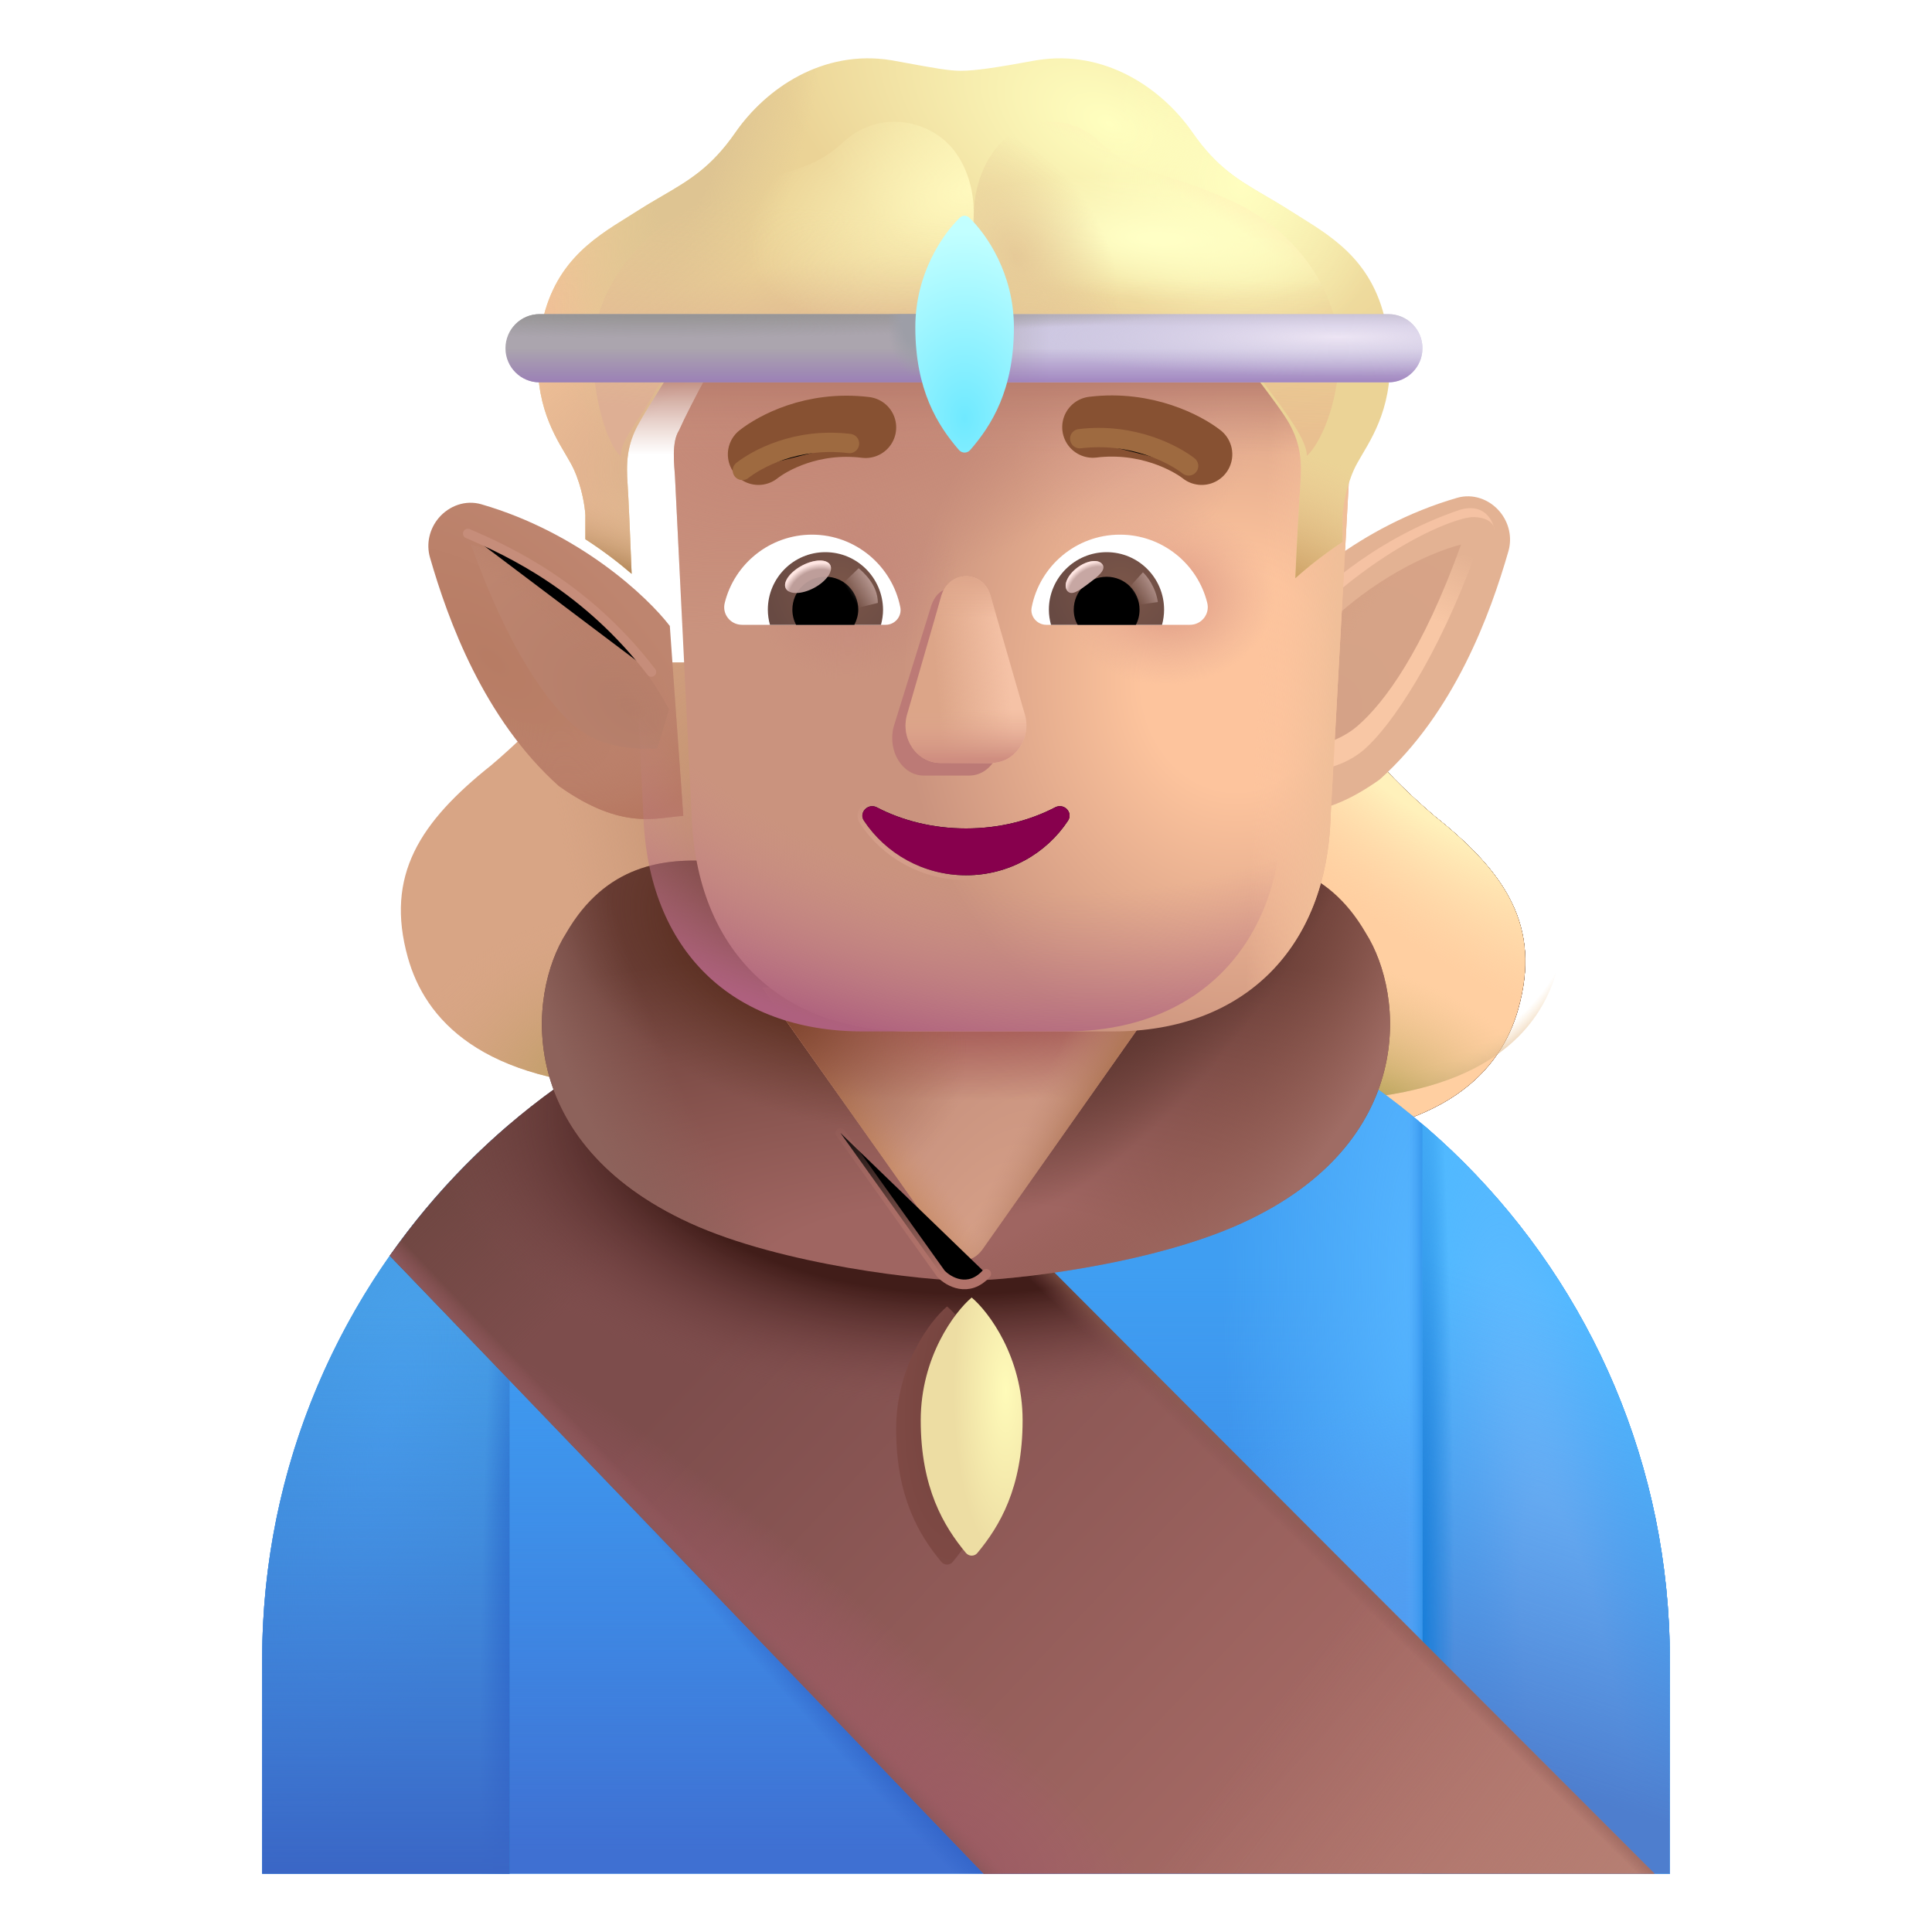 <svg viewBox="1 1 30 30" xmlns="http://www.w3.org/2000/svg">
<g filter="url(#filter0_ii_4002_1374)">
<path d="M23.879 13.076C23.144 12.451 22.6 11.821 22.511 11.482H18.277V14.763L21.59 18.091C24.059 18.009 24.912 17.007 25.175 16.068C25.535 14.787 24.988 13.959 23.879 13.076Z" fill="#FFA52A"/>
<path d="M23.879 13.076C23.144 12.451 22.6 11.821 22.511 11.482H18.277V14.763L21.59 18.091C24.059 18.009 24.912 17.007 25.175 16.068C25.535 14.787 24.988 13.959 23.879 13.076Z" fill="url(#paint0_radial_4002_1374)"/>
<path d="M23.879 13.076C23.144 12.451 22.6 11.821 22.511 11.482H18.277V14.763L21.59 18.091C24.059 18.009 24.912 17.007 25.175 16.068C25.535 14.787 24.988 13.959 23.879 13.076Z" fill="url(#paint1_radial_4002_1374)"/>
</g>
<g filter="url(#filter1_ii_4002_1374)">
<path d="M23.879 13.076C23.144 12.451 22.6 11.821 22.511 11.482H18.277V14.763L21.59 18.091C24.059 18.009 24.912 17.007 25.175 16.068C25.535 14.787 24.988 13.959 23.879 13.076Z" fill="#231622"/>
<path d="M23.879 13.076C23.144 12.451 22.6 11.821 22.511 11.482H18.277V14.763L21.59 18.091C24.059 18.009 24.912 17.007 25.175 16.068C25.535 14.787 24.988 13.959 23.879 13.076Z" fill="url(#paint2_radial_4002_1374)"/>
<path d="M23.879 13.076C23.144 12.451 22.6 11.821 22.511 11.482H18.277V14.763L21.59 18.091C24.059 18.009 24.912 17.007 25.175 16.068C25.535 14.787 24.988 13.959 23.879 13.076Z" fill="url(#paint3_radial_4002_1374)"/>
</g>
<g filter="url(#filter2_ii_4002_1374)">
<path d="M23.879 13.076C23.144 12.451 22.6 11.821 22.511 11.482H18.277V14.763L21.59 18.091C24.059 18.009 24.912 17.007 25.175 16.068C25.535 14.787 24.988 13.959 23.879 13.076Z" fill="#432F32"/>
<path d="M23.879 13.076C23.144 12.451 22.6 11.821 22.511 11.482H18.277V14.763L21.59 18.091C24.059 18.009 24.912 17.007 25.175 16.068C25.535 14.787 24.988 13.959 23.879 13.076Z" fill="url(#paint4_radial_4002_1374)"/>
</g>
<g filter="url(#filter3_ii_4002_1374)">
<path d="M23.879 13.076C23.144 12.451 22.6 11.821 22.511 11.482H18.277V14.763L21.59 18.091C24.059 18.009 24.912 17.007 25.175 16.068C25.535 14.787 24.988 13.959 23.879 13.076Z" fill="#FFCFA1"/>
<path d="M23.879 13.076C23.144 12.451 22.6 11.821 22.511 11.482H18.277V14.763L21.59 18.091C24.059 18.009 24.912 17.007 25.175 16.068C25.535 14.787 24.988 13.959 23.879 13.076Z" fill="url(#paint5_radial_4002_1374)"/>
<path d="M23.879 13.076C23.144 12.451 22.6 11.821 22.511 11.482H18.277V14.763L21.59 18.091C24.059 18.009 24.912 17.007 25.175 16.068C25.535 14.787 24.988 13.959 23.879 13.076Z" fill="url(#paint6_radial_4002_1374)"/>
</g>
<path d="M23.879 13.076C23.144 12.451 22.6 11.821 22.511 11.482H18.277V14.763L21.59 18.091C24.059 18.009 24.912 17.007 25.175 16.068C25.535 14.787 24.988 13.959 23.879 13.076Z" fill="url(#paint7_radial_4002_1374)"/>
<path d="M23.879 13.076C23.144 12.451 22.6 11.821 22.511 11.482H18.277V14.763L21.59 18.091C24.059 18.009 24.912 17.007 25.175 16.068C25.535 14.787 24.988 13.959 23.879 13.076Z" fill="url(#paint8_radial_4002_1374)"/>
<g filter="url(#filter4_i_4002_1374)">
<path d="M8.381 12.88C9.116 12.255 9.66 11.625 9.749 11.286H13.983V14.567L10.67 17.895C8.201 17.813 7.348 16.811 7.084 15.872C6.725 14.591 7.272 13.763 8.381 12.88Z" fill="#D8A585"/>
<path d="M8.381 12.88C9.116 12.255 9.66 11.625 9.749 11.286H13.983V14.567L10.67 17.895C8.201 17.813 7.348 16.811 7.084 15.872C6.725 14.591 7.272 13.763 8.381 12.88Z" fill="url(#paint9_radial_4002_1374)"/>
<path d="M8.381 12.88C9.116 12.255 9.66 11.625 9.749 11.286H13.983V14.567L10.67 17.895C8.201 17.813 7.348 16.811 7.084 15.872C6.725 14.591 7.272 13.763 8.381 12.88Z" fill="url(#paint10_radial_4002_1374)"/>
</g>
<path d="M5.071 26.776C5.071 20.74 9.964 15.848 16 15.848C22.036 15.848 26.929 20.74 26.929 26.776V30.094H5.071V26.776Z" fill="#3F9EF2"/>
<path d="M5.071 26.776C5.071 20.74 9.964 15.848 16 15.848C22.036 15.848 26.929 20.74 26.929 26.776V30.094H5.071V26.776Z" fill="url(#paint11_linear_4002_1374)"/>
<path d="M5.071 26.776C5.071 20.74 9.964 15.848 16 15.848C22.036 15.848 26.929 20.74 26.929 26.776V30.094H5.071V26.776Z" fill="url(#paint12_radial_4002_1374)"/>
<path d="M5.071 26.776C5.071 20.74 9.964 15.848 16 15.848C22.036 15.848 26.929 20.74 26.929 26.776V30.094H5.071V26.776Z" fill="url(#paint13_radial_4002_1374)"/>
<path d="M5.071 26.776C5.071 20.74 9.964 15.848 16 15.848C22.036 15.848 26.929 20.74 26.929 26.776V30.094H5.071V26.776Z" fill="url(#paint14_radial_4002_1374)"/>
<path d="M5.071 26.776C5.071 20.74 9.964 15.848 16 15.848C22.036 15.848 26.929 20.74 26.929 26.776V30.094H5.071V26.776Z" fill="url(#paint15_linear_4002_1374)"/>
<path d="M8.912 18.457C6.562 20.462 5.071 23.445 5.071 26.776V30.094H8.912V18.457Z" fill="#459BE2"/>
<path d="M8.912 18.457C6.562 20.462 5.071 23.445 5.071 26.776V30.094H8.912V18.457Z" fill="url(#paint16_radial_4002_1374)"/>
<path d="M8.912 18.457C6.562 20.462 5.071 23.445 5.071 26.776V30.094H8.912V18.457Z" fill="url(#paint17_radial_4002_1374)"/>
<path d="M8.912 18.457C6.562 20.462 5.071 23.445 5.071 26.776V30.094H8.912V18.457Z" fill="url(#paint18_linear_4002_1374)"/>
<path d="M23.088 18.457C25.438 20.462 26.928 23.445 26.928 26.776V30.094H23.088V18.457Z" fill="#51B9FF"/>
<path d="M23.088 18.457C25.438 20.462 26.928 23.445 26.928 26.776V30.094H23.088V18.457Z" fill="url(#paint19_radial_4002_1374)"/>
<path d="M23.088 18.457C25.438 20.462 26.928 23.445 26.928 26.776V30.094H23.088V18.457Z" fill="url(#paint20_linear_4002_1374)"/>
<path d="M23.088 18.457C25.438 20.462 26.928 23.445 26.928 26.776V30.094H23.088V18.457Z" fill="url(#paint21_radial_4002_1374)"/>
<path d="M16.274 30.094L7.053 20.499C8.456 18.503 10.51 16.997 12.907 16.291L26.691 30.094H16.274Z" fill="url(#paint22_linear_4002_1374)"/>
<path d="M16.274 30.094L7.053 20.499C8.456 18.503 10.51 16.997 12.907 16.291L26.691 30.094H16.274Z" fill="url(#paint23_linear_4002_1374)"/>
<path d="M16.274 30.094L7.053 20.499C8.456 18.503 10.51 16.997 12.907 16.291L26.691 30.094H16.274Z" fill="url(#paint24_radial_4002_1374)"/>
<path d="M16.274 30.094L7.053 20.499C8.456 18.503 10.51 16.997 12.907 16.291L26.691 30.094H16.274Z" fill="url(#paint25_radial_4002_1374)"/>
<path d="M16.274 30.094L7.053 20.499C8.456 18.503 10.51 16.997 12.907 16.291L26.691 30.094H16.274Z" fill="url(#paint26_radial_4002_1374)"/>
<path d="M16.274 30.094L7.053 20.499C8.456 18.503 10.51 16.997 12.907 16.291L26.691 30.094H16.274Z" fill="url(#paint27_linear_4002_1374)"/>
<path d="M16.274 30.094L7.053 20.499C8.456 18.503 10.51 16.997 12.907 16.291L26.691 30.094H16.274Z" fill="url(#paint28_linear_4002_1374)"/>
<g filter="url(#filter5_f_4002_1374)">
<path d="M15.706 21.287C15.969 21.508 16.496 22.211 16.496 23.193C16.496 24.246 16.138 24.84 15.794 25.253C15.748 25.309 15.663 25.309 15.617 25.253C15.274 24.84 14.915 24.246 14.915 23.193C14.915 22.211 15.442 21.508 15.706 21.287Z" fill="url(#paint29_radial_4002_1374)"/>
</g>
<g filter="url(#filter6_i_4002_1374)">
<path d="M15.988 21.248C16.252 21.469 16.779 22.172 16.779 23.154C16.779 24.207 16.42 24.801 16.077 25.214C16.031 25.27 15.946 25.27 15.899 25.214C15.556 24.801 15.197 24.207 15.197 23.154C15.197 22.172 15.725 21.469 15.988 21.248Z" fill="url(#paint30_radial_4002_1374)"/>
</g>
<g filter="url(#filter7_i_4002_1374)">
<path d="M12.121 14.779C11.301 14.709 10.402 14.834 9.793 15.888C9.183 16.849 9 19.143 11.707 20.388C13.15 21.052 15.402 21.287 16 21.287C16.633 21.287 18.85 21.052 20.293 20.388C23 19.143 22.816 16.849 22.207 15.888C21.598 14.834 20.699 14.709 19.879 14.779L16 14.919L12.121 14.779Z" fill="url(#paint31_radial_4002_1374)"/>
<path d="M12.121 14.779C11.301 14.709 10.402 14.834 9.793 15.888C9.183 16.849 9 19.143 11.707 20.388C13.15 21.052 15.402 21.287 16 21.287C16.633 21.287 18.85 21.052 20.293 20.388C23 19.143 22.816 16.849 22.207 15.888C21.598 14.834 20.699 14.709 19.879 14.779L16 14.919L12.121 14.779Z" fill="url(#paint32_radial_4002_1374)"/>
<path d="M12.121 14.779C11.301 14.709 10.402 14.834 9.793 15.888C9.183 16.849 9 19.143 11.707 20.388C13.15 21.052 15.402 21.287 16 21.287C16.633 21.287 18.85 21.052 20.293 20.388C23 19.143 22.816 16.849 22.207 15.888C21.598 14.834 20.699 14.709 19.879 14.779L16 14.919L12.121 14.779Z" fill="url(#paint33_radial_4002_1374)"/>
<path d="M12.121 14.779C11.301 14.709 10.402 14.834 9.793 15.888C9.183 16.849 9 19.143 11.707 20.388C13.15 21.052 15.402 21.287 16 21.287C16.633 21.287 18.85 21.052 20.293 20.388C23 19.143 22.816 16.849 22.207 15.888C21.598 14.834 20.699 14.709 19.879 14.779L16 14.919L12.121 14.779Z" fill="url(#paint34_radial_4002_1374)"/>
<path d="M12.121 14.779C11.301 14.709 10.402 14.834 9.793 15.888C9.183 16.849 9 19.143 11.707 20.388C13.15 21.052 15.402 21.287 16 21.287C16.633 21.287 18.85 21.052 20.293 20.388C23 19.143 22.816 16.849 22.207 15.888C21.598 14.834 20.699 14.709 19.879 14.779L16 14.919L12.121 14.779Z" fill="url(#paint35_radial_4002_1374)"/>
</g>
<path d="M15.719 20.408L12.848 16.341H19.113L16.25 20.408C16.086 20.623 15.855 20.607 15.719 20.408Z" fill="url(#paint36_radial_4002_1374)"/>
<path d="M15.719 20.408L12.848 16.341H19.113L16.25 20.408C16.086 20.623 15.855 20.607 15.719 20.408Z" fill="url(#paint37_linear_4002_1374)"/>
<path d="M15.719 20.408L12.848 16.341H19.113L16.25 20.408C16.086 20.623 15.855 20.607 15.719 20.408Z" fill="url(#paint38_radial_4002_1374)"/>
<path d="M15.719 20.408L12.848 16.341H19.113L16.25 20.408C16.086 20.623 15.855 20.607 15.719 20.408Z" fill="url(#paint39_radial_4002_1374)"/>
<path d="M15.719 20.408L12.848 16.341H19.113L16.25 20.408C16.086 20.623 15.855 20.607 15.719 20.408Z" fill="url(#paint40_linear_4002_1374)"/>
<g filter="url(#filter8_i_4002_1374)">
<path d="M23.527 8.63C22.003 9.071 20.945 10.067 20.599 10.52L20.39 13.47C20.789 13.488 21.329 13.713 22.324 13.004C23.488 11.962 24.044 10.427 24.323 9.458C24.384 9.244 24.331 9.014 24.187 8.843C24.025 8.651 23.769 8.56 23.527 8.63Z" fill="#E3B293"/>
</g>
<g filter="url(#filter9_i_4002_1374)">
<path d="M8.473 8.63C9.997 9.071 11.055 10.067 11.401 10.52L11.61 13.47C11.211 13.488 10.671 13.713 9.676 13.004C8.511 11.962 7.956 10.427 7.677 9.458C7.615 9.244 7.668 9.014 7.812 8.843C7.975 8.651 8.231 8.56 8.473 8.63Z" fill="url(#paint41_radial_4002_1374)"/>
<path d="M8.473 8.63C9.997 9.071 11.055 10.067 11.401 10.52L11.61 13.47C11.211 13.488 10.671 13.713 9.676 13.004C8.511 11.962 7.956 10.427 7.677 9.458C7.615 9.244 7.668 9.014 7.812 8.843C7.975 8.651 8.231 8.56 8.473 8.63Z" fill="url(#paint42_radial_4002_1374)"/>
</g>
<g filter="url(#filter10_f_4002_1374)">
<path d="M20.714 12.383C21.618 10.7 23.299 9.706 23.928 9.548C23.329 11.211 22.599 12.275 22.189 12.633C21.749 13.017 21.131 13.002 20.895 12.988L20.714 12.383Z" fill="url(#paint43_linear_4002_1374)"/>
</g>
<g filter="url(#filter11_f_4002_1374)">
<path d="M20.612 12.016C21.517 10.332 23.058 9.614 23.687 9.456C23.089 11.118 22.497 11.908 22.087 12.266C21.647 12.65 21.03 12.635 20.793 12.621L20.612 12.016Z" fill="url(#paint44_radial_4002_1374)"/>
<path d="M20.612 12.016C21.517 10.332 23.058 9.614 23.687 9.456C23.089 11.118 22.497 11.908 22.087 12.266C21.647 12.65 21.03 12.635 20.793 12.621L20.612 12.016Z" fill="url(#paint45_radial_4002_1374)"/>
</g>
<path d="M11.387 12.016C10.483 10.332 8.941 9.614 8.313 9.456C8.911 11.118 9.503 11.908 9.913 12.266C10.352 12.65 10.97 12.635 11.206 12.621L11.387 12.016Z" fill="url(#paint46_radial_4002_1374)"/>
<path d="M11.387 12.016C10.483 10.332 8.941 9.614 8.313 9.456C8.911 11.118 9.503 11.908 9.913 12.266C10.352 12.65 10.97 12.635 11.206 12.621L11.387 12.016Z" fill="url(#paint47_radial_4002_1374)"/>
<g filter="url(#filter12_f_4002_1374)">
<path d="M20.955 10.248C21.004 10.331 21.131 10.48 21.244 10.412C21.385 10.326 22.221 9.404 23.681 8.912C24.005 8.823 24.149 9.024 24.193 9.173C24.201 9.192 24.205 9.21 24.205 9.224C24.202 9.208 24.198 9.191 24.193 9.173C24.165 9.11 24.082 9.034 23.885 9.029C23.564 9.021 21.947 9.669 20.533 11.482L20.955 10.248Z" fill="#F5C2A3"/>
</g>
<g filter="url(#filter13_f_4002_1374)">
<path d="M8.264 9.285C8.92 9.566 10.107 10.121 11.115 11.434" stroke="#C68D7A" stroke-width="0.15" stroke-linecap="round"/>
</g>
<g filter="url(#filter14_i_4002_1374)">
<path d="M11.65 6.128C11.46 6.379 10.97 7.288 10.793 7.685C10.675 7.869 10.72 8.219 10.731 8.396L10.989 13.653C11.062 15.775 12.386 17.016 14.398 17.016H17.54C19.573 17.016 20.857 15.711 20.912 13.667L21.192 8.526C21.203 8.348 21.223 7.736 21.106 7.552C20.929 7.155 20.477 6.379 20.287 6.128H11.65Z" fill="url(#paint48_radial_4002_1374)"/>
<path d="M11.65 6.128C11.46 6.379 10.97 7.288 10.793 7.685C10.675 7.869 10.72 8.219 10.731 8.396L10.989 13.653C11.062 15.775 12.386 17.016 14.398 17.016H17.54C19.573 17.016 20.857 15.711 20.912 13.667L21.192 8.526C21.203 8.348 21.223 7.736 21.106 7.552C20.929 7.155 20.477 6.379 20.287 6.128H11.65Z" fill="url(#paint49_radial_4002_1374)"/>
<path d="M11.65 6.128C11.46 6.379 10.97 7.288 10.793 7.685C10.675 7.869 10.72 8.219 10.731 8.396L10.989 13.653C11.062 15.775 12.386 17.016 14.398 17.016H17.54C19.573 17.016 20.857 15.711 20.912 13.667L21.192 8.526C21.203 8.348 21.223 7.736 21.106 7.552C20.929 7.155 20.477 6.379 20.287 6.128H11.65Z" fill="url(#paint50_radial_4002_1374)"/>
<path d="M11.65 6.128C11.46 6.379 10.97 7.288 10.793 7.685C10.675 7.869 10.72 8.219 10.731 8.396L10.989 13.653C11.062 15.775 12.386 17.016 14.398 17.016H17.54C19.573 17.016 20.857 15.711 20.912 13.667L21.192 8.526C21.203 8.348 21.223 7.736 21.106 7.552C20.929 7.155 20.477 6.379 20.287 6.128H11.65Z" fill="url(#paint51_radial_4002_1374)"/>
<path d="M11.65 6.128C11.46 6.379 10.97 7.288 10.793 7.685C10.675 7.869 10.72 8.219 10.731 8.396L10.989 13.653C11.062 15.775 12.386 17.016 14.398 17.016H17.54C19.573 17.016 20.857 15.711 20.912 13.667L21.192 8.526C21.203 8.348 21.223 7.736 21.106 7.552C20.929 7.155 20.477 6.379 20.287 6.128H11.65Z" fill="url(#paint52_radial_4002_1374)"/>
<path d="M11.65 6.128C11.46 6.379 10.97 7.288 10.793 7.685C10.675 7.869 10.72 8.219 10.731 8.396L10.989 13.653C11.062 15.775 12.386 17.016 14.398 17.016H17.54C19.573 17.016 20.857 15.711 20.912 13.667L21.192 8.526C21.203 8.348 21.223 7.736 21.106 7.552C20.929 7.155 20.477 6.379 20.287 6.128H11.65Z" fill="url(#paint53_linear_4002_1374)"/>
</g>
<path d="M11.65 6.128C11.46 6.379 10.97 7.288 10.793 7.685C10.675 7.869 10.72 8.219 10.731 8.396L10.989 13.653C11.062 15.775 12.386 17.016 14.398 17.016H17.54C19.573 17.016 20.857 15.711 20.912 13.667L21.192 8.526C21.203 8.348 21.223 7.736 21.106 7.552C20.929 7.155 20.477 6.379 20.287 6.128H11.65Z" fill="url(#paint54_radial_4002_1374)"/>
<path d="M11.65 6.128C11.46 6.379 10.97 7.288 10.793 7.685C10.675 7.869 10.72 8.219 10.731 8.396L10.989 13.653C11.062 15.775 12.386 17.016 14.398 17.016H17.54C19.573 17.016 20.857 15.711 20.912 13.667L21.192 8.526C21.203 8.348 21.223 7.736 21.106 7.552C20.929 7.155 20.477 6.379 20.287 6.128H11.65Z" fill="url(#paint55_linear_4002_1374)"/>
<g filter="url(#filter15_f_4002_1374)">
<path d="M15.447 10.449L14.876 12.287C14.779 12.665 15.013 13.043 15.344 13.043H16.051C16.382 13.043 16.616 12.659 16.518 12.287L16.041 10.449C15.939 10.041 15.554 10.041 15.447 10.449Z" fill="#BC7A76"/>
</g>
<path d="M15.617 10.253L15.086 12.091C14.977 12.469 15.238 12.847 15.607 12.847H16.393C16.762 12.847 17.022 12.463 16.914 12.091L16.382 10.253C16.268 9.846 15.737 9.846 15.617 10.253Z" fill="#DCA588"/>
<path d="M15.617 10.253L15.086 12.091C14.977 12.469 15.238 12.847 15.607 12.847H16.393C16.762 12.847 17.022 12.463 16.914 12.091L16.382 10.253C16.268 9.846 15.737 9.846 15.617 10.253Z" fill="url(#paint56_linear_4002_1374)"/>
<path d="M15.617 10.253L15.086 12.091C14.977 12.469 15.238 12.847 15.607 12.847H16.393C16.762 12.847 17.022 12.463 16.914 12.091L16.382 10.253C16.268 9.846 15.737 9.846 15.617 10.253Z" fill="url(#paint57_linear_4002_1374)"/>
<path d="M15.617 10.253L15.086 12.091C14.977 12.469 15.238 12.847 15.607 12.847H16.393C16.762 12.847 17.022 12.463 16.914 12.091L16.382 10.253C16.268 9.846 15.737 9.846 15.617 10.253Z" fill="url(#paint58_linear_4002_1374)"/>
<g filter="url(#filter16_f_4002_1374)">
<path d="M16 13.864C15.492 13.864 15.015 13.745 14.614 13.536C14.477 13.466 14.33 13.62 14.416 13.745C14.751 14.252 15.335 14.591 16 14.591C16.665 14.591 17.248 14.252 17.583 13.745C17.669 13.615 17.522 13.466 17.385 13.536C16.984 13.745 16.512 13.864 16 13.864Z" stroke="url(#paint59_radial_4002_1374)" stroke-width="0.15"/>
</g>
<path d="M16 13.864C15.492 13.864 15.015 13.745 14.614 13.536C14.477 13.466 14.33 13.62 14.416 13.745C14.751 14.252 15.335 14.591 16 14.591C16.665 14.591 17.248 14.252 17.583 13.745C17.669 13.615 17.522 13.466 17.385 13.536C16.984 13.745 16.512 13.864 16 13.864Z" fill="#87004D"/>
<path d="M18.391 9.302C19.044 9.302 19.596 9.753 19.746 10.361C19.79 10.536 19.656 10.702 19.478 10.702H17.247C17.105 10.702 16.991 10.572 17.02 10.43C17.145 9.789 17.709 9.302 18.391 9.302Z" fill="white"/>
<path d="M18.184 9.574C18.679 9.574 19.076 9.976 19.076 10.467C19.076 10.548 19.064 10.629 19.044 10.702H17.32C17.299 10.625 17.287 10.548 17.287 10.467C17.287 9.976 17.689 9.574 18.184 9.574Z" fill="url(#paint60_radial_4002_1374)"/>
<path d="M17.673 10.467C17.673 10.183 17.9 9.956 18.184 9.956C18.468 9.956 18.695 10.183 18.695 10.467C18.695 10.552 18.675 10.633 18.638 10.702H17.734C17.693 10.633 17.673 10.552 17.673 10.467Z" fill="black"/>
<g filter="url(#filter17_f_4002_1374)">
<path d="M18.118 9.763C18.182 9.848 18.049 9.952 17.898 10.065C17.747 10.178 17.634 10.257 17.571 10.172C17.507 10.087 17.578 9.927 17.729 9.814C17.88 9.701 18.055 9.678 18.118 9.763Z" fill="#C7A7A3"/>
<path d="M18.118 9.763C18.182 9.848 18.049 9.952 17.898 10.065C17.747 10.178 17.634 10.257 17.571 10.172C17.507 10.087 17.578 9.927 17.729 9.814C17.88 9.701 18.055 9.678 18.118 9.763Z" fill="url(#paint61_radial_4002_1374)"/>
</g>
<g filter="url(#filter18_f_4002_1374)">
<path d="M18.979 10.349C18.946 10.119 18.811 9.945 18.747 9.887L18.487 10.172L18.605 10.4L18.979 10.349Z" fill="url(#paint62_linear_4002_1374)"/>
</g>
<path d="M13.609 9.302C12.956 9.302 12.404 9.753 12.254 10.361C12.209 10.536 12.343 10.702 12.522 10.702H14.753C14.895 10.702 15.008 10.572 14.98 10.43C14.854 9.789 14.286 9.302 13.609 9.302Z" fill="white"/>
<path d="M13.816 9.574C13.321 9.574 12.923 9.976 12.923 10.467C12.923 10.548 12.935 10.629 12.956 10.702H14.68C14.7 10.625 14.712 10.548 14.712 10.467C14.708 9.976 14.311 9.574 13.816 9.574Z" fill="url(#paint63_radial_4002_1374)"/>
<path d="M14.327 10.467C14.327 10.183 14.1 9.955 13.816 9.955C13.531 9.955 13.304 10.183 13.304 10.467C13.304 10.552 13.325 10.633 13.361 10.702H14.266C14.302 10.633 14.327 10.552 14.327 10.467Z" fill="black"/>
<g filter="url(#filter19_f_4002_1374)">
<path d="M14.631 10.362C14.631 10.073 14.397 9.881 14.333 9.823L14.045 10.102L14.222 10.463L14.631 10.362Z" fill="url(#paint64_linear_4002_1374)"/>
</g>
<g filter="url(#filter20_f_4002_1374)">
<ellipse cx="13.547" cy="9.956" rx="0.39" ry="0.197" transform="rotate(-27.914 13.547 9.956)" fill="#C7A7A3" fill-opacity="0.9"/>
<ellipse cx="13.547" cy="9.956" rx="0.39" ry="0.197" transform="rotate(-27.914 13.547 9.956)" fill="url(#paint65_radial_4002_1374)"/>
</g>
<g filter="url(#filter21_f_4002_1374)">
<path d="M14.049 18.591L15.611 20.779C15.731 20.904 16.039 21.079 16.314 20.779" stroke="url(#paint66_linear_4002_1374)" stroke-width="0.15" stroke-linecap="round"/>
</g>
<g filter="url(#filter22_i_4002_1374)">
<path d="M12.527 8.305C12.745 8.134 13.359 7.786 14.191 7.887" stroke="#875132" stroke-width="0.95" stroke-linecap="round"/>
</g>
<g filter="url(#filter23_f_4002_1374)">
<path d="M12.527 8.305C12.745 8.134 13.359 7.786 14.191 7.887" stroke="#9E6A40" stroke-width="0.3" stroke-linecap="round"/>
</g>
<g filter="url(#filter24_i_4002_1374)">
<path d="M19.41 8.305C19.192 8.134 18.551 7.782 17.719 7.883" stroke="#875132" stroke-width="0.95" stroke-linecap="round"/>
</g>
<g filter="url(#filter25_f_4002_1374)">
<path d="M19.457 8.235C19.239 8.064 18.598 7.711 17.766 7.812" stroke="#9E6A40" stroke-width="0.3" stroke-linecap="round"/>
</g>
<path d="M10.09 9.373V8.998C10.084 8.881 10.041 8.574 9.91 8.287C9.879 8.218 9.834 8.143 9.784 8.057C9.569 7.694 9.247 7.148 9.386 6.193C9.543 5.116 10.188 4.717 10.757 4.364C10.811 4.33 10.865 4.297 10.918 4.263C11.048 4.18 11.171 4.109 11.287 4.041C11.705 3.797 12.045 3.598 12.418 3.06C12.894 2.373 13.777 1.763 14.84 1.935L14.999 1.964C15.505 2.057 15.733 2.099 15.918 2.099C16.148 2.099 16.478 2.049 17.097 1.935C18.16 1.763 19.043 2.373 19.519 3.06C19.892 3.598 20.232 3.797 20.65 4.041C20.766 4.109 20.889 4.18 21.019 4.263C21.072 4.297 21.125 4.33 21.18 4.364C21.749 4.717 22.394 5.116 22.55 6.193C22.69 7.148 22.368 7.694 22.153 8.057C22.103 8.143 22.058 8.218 22.027 8.287C21.896 8.574 21.853 8.881 21.847 8.998V9.414C21.561 9.604 21.314 9.799 21.113 9.98C21.133 9.515 21.175 8.765 21.191 8.529C21.215 8.193 21.207 7.912 21.019 7.576C20.933 7.422 20.731 7.153 20.541 6.901C20.401 6.714 20.267 6.536 20.191 6.42H11.636C11.459 6.693 11.068 7.307 10.918 7.576C10.73 7.912 10.722 8.193 10.746 8.529C10.762 8.756 10.79 9.446 10.808 9.91C10.606 9.736 10.366 9.551 10.09 9.373Z" fill="url(#paint67_radial_4002_1374)"/>
<path d="M10.09 9.373V8.998C10.084 8.881 10.041 8.574 9.91 8.287C9.879 8.218 9.834 8.143 9.784 8.057C9.569 7.694 9.247 7.148 9.386 6.193C9.543 5.116 10.188 4.717 10.757 4.364C10.811 4.33 10.865 4.297 10.918 4.263C11.048 4.18 11.171 4.109 11.287 4.041C11.705 3.797 12.045 3.598 12.418 3.06C12.894 2.373 13.777 1.763 14.84 1.935L14.999 1.964C15.505 2.057 15.733 2.099 15.918 2.099C16.148 2.099 16.478 2.049 17.097 1.935C18.16 1.763 19.043 2.373 19.519 3.06C19.892 3.598 20.232 3.797 20.65 4.041C20.766 4.109 20.889 4.18 21.019 4.263C21.072 4.297 21.125 4.33 21.18 4.364C21.749 4.717 22.394 5.116 22.55 6.193C22.69 7.148 22.368 7.694 22.153 8.057C22.103 8.143 22.058 8.218 22.027 8.287C21.896 8.574 21.853 8.881 21.847 8.998V9.414C21.561 9.604 21.314 9.799 21.113 9.98C21.133 9.515 21.175 8.765 21.191 8.529C21.215 8.193 21.207 7.912 21.019 7.576C20.933 7.422 20.731 7.153 20.541 6.901C20.401 6.714 20.267 6.536 20.191 6.42H11.636C11.459 6.693 11.068 7.307 10.918 7.576C10.73 7.912 10.722 8.193 10.746 8.529C10.762 8.756 10.79 9.446 10.808 9.91C10.606 9.736 10.366 9.551 10.09 9.373Z" fill="url(#paint68_radial_4002_1374)"/>
<path d="M10.09 9.373V8.998C10.084 8.881 10.041 8.574 9.91 8.287C9.879 8.218 9.834 8.143 9.784 8.057C9.569 7.694 9.247 7.148 9.386 6.193C9.543 5.116 10.188 4.717 10.757 4.364C10.811 4.33 10.865 4.297 10.918 4.263C11.048 4.18 11.171 4.109 11.287 4.041C11.705 3.797 12.045 3.598 12.418 3.06C12.894 2.373 13.777 1.763 14.84 1.935L14.999 1.964C15.505 2.057 15.733 2.099 15.918 2.099C16.148 2.099 16.478 2.049 17.097 1.935C18.16 1.763 19.043 2.373 19.519 3.06C19.892 3.598 20.232 3.797 20.65 4.041C20.766 4.109 20.889 4.18 21.019 4.263C21.072 4.297 21.125 4.33 21.18 4.364C21.749 4.717 22.394 5.116 22.55 6.193C22.69 7.148 22.368 7.694 22.153 8.057C22.103 8.143 22.058 8.218 22.027 8.287C21.896 8.574 21.853 8.881 21.847 8.998V9.414C21.561 9.604 21.314 9.799 21.113 9.98C21.133 9.515 21.175 8.765 21.191 8.529C21.215 8.193 21.207 7.912 21.019 7.576C20.933 7.422 20.731 7.153 20.541 6.901C20.401 6.714 20.267 6.536 20.191 6.42H11.636C11.459 6.693 11.068 7.307 10.918 7.576C10.73 7.912 10.722 8.193 10.746 8.529C10.762 8.756 10.79 9.446 10.808 9.91C10.606 9.736 10.366 9.551 10.09 9.373Z" fill="url(#paint69_radial_4002_1374)"/>
<path d="M10.09 9.373V8.998C10.084 8.881 10.041 8.574 9.91 8.287C9.879 8.218 9.834 8.143 9.784 8.057C9.569 7.694 9.247 7.148 9.386 6.193C9.543 5.116 10.188 4.717 10.757 4.364C10.811 4.33 10.865 4.297 10.918 4.263C11.048 4.18 11.171 4.109 11.287 4.041C11.705 3.797 12.045 3.598 12.418 3.06C12.894 2.373 13.777 1.763 14.84 1.935L14.999 1.964C15.505 2.057 15.733 2.099 15.918 2.099C16.148 2.099 16.478 2.049 17.097 1.935C18.16 1.763 19.043 2.373 19.519 3.06C19.892 3.598 20.232 3.797 20.65 4.041C20.766 4.109 20.889 4.18 21.019 4.263C21.072 4.297 21.125 4.33 21.18 4.364C21.749 4.717 22.394 5.116 22.55 6.193C22.69 7.148 22.368 7.694 22.153 8.057C22.103 8.143 22.058 8.218 22.027 8.287C21.896 8.574 21.853 8.881 21.847 8.998V9.414C21.561 9.604 21.314 9.799 21.113 9.98C21.133 9.515 21.175 8.765 21.191 8.529C21.215 8.193 21.207 7.912 21.019 7.576C20.933 7.422 20.731 7.153 20.541 6.901C20.401 6.714 20.267 6.536 20.191 6.42H11.636C11.459 6.693 11.068 7.307 10.918 7.576C10.73 7.912 10.722 8.193 10.746 8.529C10.762 8.756 10.79 9.446 10.808 9.91C10.606 9.736 10.366 9.551 10.09 9.373Z" fill="url(#paint70_radial_4002_1374)"/>
<path d="M10.09 9.373V8.998C10.084 8.881 10.041 8.574 9.91 8.287C9.879 8.218 9.834 8.143 9.784 8.057C9.569 7.694 9.247 7.148 9.386 6.193C9.543 5.116 10.188 4.717 10.757 4.364C10.811 4.33 10.865 4.297 10.918 4.263C11.048 4.18 11.171 4.109 11.287 4.041C11.705 3.797 12.045 3.598 12.418 3.06C12.894 2.373 13.777 1.763 14.84 1.935L14.999 1.964C15.505 2.057 15.733 2.099 15.918 2.099C16.148 2.099 16.478 2.049 17.097 1.935C18.16 1.763 19.043 2.373 19.519 3.06C19.892 3.598 20.232 3.797 20.65 4.041C20.766 4.109 20.889 4.18 21.019 4.263C21.072 4.297 21.125 4.33 21.18 4.364C21.749 4.717 22.394 5.116 22.55 6.193C22.69 7.148 22.368 7.694 22.153 8.057C22.103 8.143 22.058 8.218 22.027 8.287C21.896 8.574 21.853 8.881 21.847 8.998V9.414C21.561 9.604 21.314 9.799 21.113 9.98C21.133 9.515 21.175 8.765 21.191 8.529C21.215 8.193 21.207 7.912 21.019 7.576C20.933 7.422 20.731 7.153 20.541 6.901C20.401 6.714 20.267 6.536 20.191 6.42H11.636C11.459 6.693 11.068 7.307 10.918 7.576C10.73 7.912 10.722 8.193 10.746 8.529C10.762 8.756 10.79 9.446 10.808 9.91C10.606 9.736 10.366 9.551 10.09 9.373Z" fill="url(#paint71_radial_4002_1374)"/>
<path d="M10.09 9.373V8.998C10.084 8.881 10.041 8.574 9.91 8.287C9.879 8.218 9.834 8.143 9.784 8.057C9.569 7.694 9.247 7.148 9.386 6.193C9.543 5.116 10.188 4.717 10.757 4.364C10.811 4.33 10.865 4.297 10.918 4.263C11.048 4.18 11.171 4.109 11.287 4.041C11.705 3.797 12.045 3.598 12.418 3.06C12.894 2.373 13.777 1.763 14.84 1.935L14.999 1.964C15.505 2.057 15.733 2.099 15.918 2.099C16.148 2.099 16.478 2.049 17.097 1.935C18.16 1.763 19.043 2.373 19.519 3.06C19.892 3.598 20.232 3.797 20.65 4.041C20.766 4.109 20.889 4.18 21.019 4.263C21.072 4.297 21.125 4.33 21.18 4.364C21.749 4.717 22.394 5.116 22.55 6.193C22.69 7.148 22.368 7.694 22.153 8.057C22.103 8.143 22.058 8.218 22.027 8.287C21.896 8.574 21.853 8.881 21.847 8.998V9.414C21.561 9.604 21.314 9.799 21.113 9.98C21.133 9.515 21.175 8.765 21.191 8.529C21.215 8.193 21.207 7.912 21.019 7.576C20.933 7.422 20.731 7.153 20.541 6.901C20.401 6.714 20.267 6.536 20.191 6.42H11.636C11.459 6.693 11.068 7.307 10.918 7.576C10.73 7.912 10.722 8.193 10.746 8.529C10.762 8.756 10.79 9.446 10.808 9.91C10.606 9.736 10.366 9.551 10.09 9.373Z" fill="url(#paint72_radial_4002_1374)"/>
<path d="M10.09 9.373V8.998C10.084 8.881 10.041 8.574 9.91 8.287C9.879 8.218 9.834 8.143 9.784 8.057C9.569 7.694 9.247 7.148 9.386 6.193C9.543 5.116 10.188 4.717 10.757 4.364C10.811 4.33 10.865 4.297 10.918 4.263C11.048 4.18 11.171 4.109 11.287 4.041C11.705 3.797 12.045 3.598 12.418 3.06C12.894 2.373 13.777 1.763 14.84 1.935L14.999 1.964C15.505 2.057 15.733 2.099 15.918 2.099C16.148 2.099 16.478 2.049 17.097 1.935C18.16 1.763 19.043 2.373 19.519 3.06C19.892 3.598 20.232 3.797 20.65 4.041C20.766 4.109 20.889 4.18 21.019 4.263C21.072 4.297 21.125 4.33 21.18 4.364C21.749 4.717 22.394 5.116 22.55 6.193C22.69 7.148 22.368 7.694 22.153 8.057C22.103 8.143 22.058 8.218 22.027 8.287C21.896 8.574 21.853 8.881 21.847 8.998V9.414C21.561 9.604 21.314 9.799 21.113 9.98C21.133 9.515 21.175 8.765 21.191 8.529C21.215 8.193 21.207 7.912 21.019 7.576C20.933 7.422 20.731 7.153 20.541 6.901C20.401 6.714 20.267 6.536 20.191 6.42H11.636C11.459 6.693 11.068 7.307 10.918 7.576C10.73 7.912 10.722 8.193 10.746 8.529C10.762 8.756 10.79 9.446 10.808 9.91C10.606 9.736 10.366 9.551 10.09 9.373Z" fill="url(#paint73_radial_4002_1374)"/>
<g filter="url(#filter26_f_4002_1374)">
<path d="M10.208 6.64C10.264 7.465 10.499 7.976 10.643 8.085C10.619 7.864 10.914 7.534 11.106 7.193C11.324 6.802 11.512 6.645 11.731 6.64C11.806 6.64 12.34 6.616 13.096 6.64C14.58 6.686 15.033 6.491 15.697 5.546C16.361 4.601 16.138 3.671 15.747 3.257C15.356 2.843 14.622 2.718 14.091 3.21C13.559 3.702 13.13 3.624 11.997 4.101C10.864 4.577 10.138 5.608 10.208 6.64Z" fill="url(#paint74_linear_4002_1374)"/>
<path d="M10.208 6.64C10.264 7.465 10.499 7.976 10.643 8.085C10.619 7.864 10.914 7.534 11.106 7.193C11.324 6.802 11.512 6.645 11.731 6.64C11.806 6.64 12.34 6.616 13.096 6.64C14.58 6.686 15.033 6.491 15.697 5.546C16.361 4.601 16.138 3.671 15.747 3.257C15.356 2.843 14.622 2.718 14.091 3.21C13.559 3.702 13.13 3.624 11.997 4.101C10.864 4.577 10.138 5.608 10.208 6.64Z" fill="url(#paint75_radial_4002_1374)"/>
</g>
<g filter="url(#filter27_f_4002_1374)">
<path d="M21.791 6.64C21.738 7.465 21.427 7.97 21.29 8.08C21.312 7.858 20.94 7.366 20.707 7.06C20.474 6.754 20.454 6.645 20.245 6.64H19.055C18.152 6.64 17.138 6.499 16.504 5.554C15.87 4.608 16.131 3.671 16.504 3.257C16.877 2.843 17.578 2.718 18.085 3.21C18.592 3.702 19.002 3.624 20.084 4.101C21.165 4.577 21.859 5.608 21.791 6.64Z" fill="url(#paint76_radial_4002_1374)"/>
<path d="M21.791 6.64C21.738 7.465 21.427 7.97 21.29 8.08C21.312 7.858 20.94 7.366 20.707 7.06C20.474 6.754 20.454 6.645 20.245 6.64H19.055C18.152 6.64 17.138 6.499 16.504 5.554C15.87 4.608 16.131 3.671 16.504 3.257C16.877 2.843 17.578 2.718 18.085 3.21C18.592 3.702 19.002 3.624 20.084 4.101C21.165 4.577 21.859 5.608 21.791 6.64Z" fill="url(#paint77_radial_4002_1374)"/>
<path d="M21.791 6.64C21.738 7.465 21.427 7.97 21.29 8.08C21.312 7.858 20.94 7.366 20.707 7.06C20.474 6.754 20.454 6.645 20.245 6.64H19.055C18.152 6.64 17.138 6.499 16.504 5.554C15.87 4.608 16.131 3.671 16.504 3.257C16.877 2.843 17.578 2.718 18.085 3.21C18.592 3.702 19.002 3.624 20.084 4.101C21.165 4.577 21.859 5.608 21.791 6.64Z" fill="url(#paint78_linear_4002_1374)"/>
<path d="M21.791 6.64C21.738 7.465 21.427 7.97 21.29 8.08C21.312 7.858 20.94 7.366 20.707 7.06C20.474 6.754 20.454 6.645 20.245 6.64H19.055C18.152 6.64 17.138 6.499 16.504 5.554C15.87 4.608 16.131 3.671 16.504 3.257C16.877 2.843 17.578 2.718 18.085 3.21C18.592 3.702 19.002 3.624 20.084 4.101C21.165 4.577 21.859 5.608 21.791 6.64Z" fill="url(#paint79_radial_4002_1374)"/>
</g>
<path d="M8.849 6.407C8.849 6.115 9.086 5.878 9.379 5.878H22.558C22.851 5.878 23.088 6.115 23.088 6.407C23.088 6.7 22.851 6.937 22.558 6.937H9.379C9.086 6.937 8.849 6.7 8.849 6.407Z" fill="url(#paint80_linear_4002_1374)"/>
<path d="M8.849 6.407C8.849 6.115 9.086 5.878 9.379 5.878H22.558C22.851 5.878 23.088 6.115 23.088 6.407C23.088 6.7 22.851 6.937 22.558 6.937H9.379C9.086 6.937 8.849 6.7 8.849 6.407Z" fill="url(#paint81_linear_4002_1374)"/>
<path d="M8.849 6.407C8.849 6.115 9.086 5.878 9.379 5.878H22.558C22.851 5.878 23.088 6.115 23.088 6.407C23.088 6.7 22.851 6.937 22.558 6.937H9.379C9.086 6.937 8.849 6.7 8.849 6.407Z" fill="url(#paint82_linear_4002_1374)"/>
<path d="M8.849 6.407C8.849 6.115 9.086 5.878 9.379 5.878H22.558C22.851 5.878 23.088 6.115 23.088 6.407C23.088 6.7 22.851 6.937 22.558 6.937H9.379C9.086 6.937 8.849 6.7 8.849 6.407Z" fill="url(#paint83_radial_4002_1374)"/>
<path d="M8.849 6.407C8.849 6.115 9.086 5.878 9.379 5.878H22.558C22.851 5.878 23.088 6.115 23.088 6.407C23.088 6.7 22.851 6.937 22.558 6.937H9.379C9.086 6.937 8.849 6.7 8.849 6.407Z" fill="url(#paint84_radial_4002_1374)"/>
<path d="M8.849 6.407C8.849 6.115 9.086 5.878 9.379 5.878H22.558C22.851 5.878 23.088 6.115 23.088 6.407C23.088 6.7 22.851 6.937 22.558 6.937H9.379C9.086 6.937 8.849 6.7 8.849 6.407Z" fill="url(#paint85_radial_4002_1374)"/>
<path d="M15.906 4.379C15.947 4.34 16.01 4.34 16.05 4.379C16.319 4.636 16.744 5.251 16.744 6.081C16.744 7.055 16.398 7.605 16.065 7.988C16.019 8.041 15.938 8.041 15.891 7.988C15.559 7.605 15.213 7.055 15.213 6.081C15.213 5.251 15.638 4.636 15.906 4.379Z" fill="url(#paint86_radial_4002_1374)"/>
<defs>
<filter id="filter0_ii_4002_1374" x="17.877" y="11.482" width="7.408" height="7.009" filterUnits="userSpaceOnUse" color-interpolation-filters="sRGB">
<feFlood flood-opacity="0" result="BackgroundImageFix"/>
<feBlend mode="normal" in="SourceGraphic" in2="BackgroundImageFix" result="shape"/>
<feColorMatrix in="SourceAlpha" type="matrix" values="0 0 0 0 0 0 0 0 0 0 0 0 0 0 0 0 0 0 127 0" result="hardAlpha"/>
<feOffset dx="-0.4" dy="0.4"/>
<feGaussianBlur stdDeviation="0.5"/>
<feComposite in2="hardAlpha" operator="arithmetic" k2="-1" k3="1"/>
<feColorMatrix type="matrix" values="0 0 0 0 1 0 0 0 0 0.827 0 0 0 0 0.235 0 0 0 1 0"/>
<feBlend mode="normal" in2="shape" result="effect1_innerShadow_4002_1374"/>
<feColorMatrix in="SourceAlpha" type="matrix" values="0 0 0 0 0 0 0 0 0 0 0 0 0 0 0 0 0 0 127 0" result="hardAlpha"/>
<feOffset dx="-0.2" dy="0.2"/>
<feGaussianBlur stdDeviation="0.2"/>
<feComposite in2="hardAlpha" operator="arithmetic" k2="-1" k3="1"/>
<feColorMatrix type="matrix" values="0 0 0 0 1 0 0 0 0 0.808 0 0 0 0 0.267 0 0 0 1 0"/>
<feBlend mode="normal" in2="effect1_innerShadow_4002_1374" result="effect2_innerShadow_4002_1374"/>
</filter>
<filter id="filter1_ii_4002_1374" x="17.877" y="11.482" width="7.408" height="7.009" filterUnits="userSpaceOnUse" color-interpolation-filters="sRGB">
<feFlood flood-opacity="0" result="BackgroundImageFix"/>
<feBlend mode="normal" in="SourceGraphic" in2="BackgroundImageFix" result="shape"/>
<feColorMatrix in="SourceAlpha" type="matrix" values="0 0 0 0 0 0 0 0 0 0 0 0 0 0 0 0 0 0 127 0" result="hardAlpha"/>
<feOffset dx="-0.4" dy="0.4"/>
<feGaussianBlur stdDeviation="0.5"/>
<feComposite in2="hardAlpha" operator="arithmetic" k2="-1" k3="1"/>
<feColorMatrix type="matrix" values="0 0 0 0 0.251 0 0 0 0 0.22 0 0 0 0 0.227 0 0 0 1 0"/>
<feBlend mode="normal" in2="shape" result="effect1_innerShadow_4002_1374"/>
<feColorMatrix in="SourceAlpha" type="matrix" values="0 0 0 0 0 0 0 0 0 0 0 0 0 0 0 0 0 0 127 0" result="hardAlpha"/>
<feOffset dx="-0.2" dy="0.2"/>
<feGaussianBlur stdDeviation="0.2"/>
<feComposite in2="hardAlpha" operator="arithmetic" k2="-1" k3="1"/>
<feColorMatrix type="matrix" values="0 0 0 0 0.239 0 0 0 0 0.216 0 0 0 0 0.22 0 0 0 1 0"/>
<feBlend mode="normal" in2="effect1_innerShadow_4002_1374" result="effect2_innerShadow_4002_1374"/>
</filter>
<filter id="filter2_ii_4002_1374" x="17.877" y="11.482" width="7.408" height="7.009" filterUnits="userSpaceOnUse" color-interpolation-filters="sRGB">
<feFlood flood-opacity="0" result="BackgroundImageFix"/>
<feBlend mode="normal" in="SourceGraphic" in2="BackgroundImageFix" result="shape"/>
<feColorMatrix in="SourceAlpha" type="matrix" values="0 0 0 0 0 0 0 0 0 0 0 0 0 0 0 0 0 0 127 0" result="hardAlpha"/>
<feOffset dx="-0.4" dy="0.4"/>
<feGaussianBlur stdDeviation="0.5"/>
<feComposite in2="hardAlpha" operator="arithmetic" k2="-1" k3="1"/>
<feColorMatrix type="matrix" values="0 0 0 0 0.337 0 0 0 0 0.271 0 0 0 0 0.263 0 0 0 1 0"/>
<feBlend mode="normal" in2="shape" result="effect1_innerShadow_4002_1374"/>
<feColorMatrix in="SourceAlpha" type="matrix" values="0 0 0 0 0 0 0 0 0 0 0 0 0 0 0 0 0 0 127 0" result="hardAlpha"/>
<feOffset dx="-0.2" dy="0.2"/>
<feGaussianBlur stdDeviation="0.2"/>
<feComposite in2="hardAlpha" operator="arithmetic" k2="-1" k3="1"/>
<feColorMatrix type="matrix" values="0 0 0 0 0.345 0 0 0 0 0.282 0 0 0 0 0.275 0 0 0 1 0"/>
<feBlend mode="normal" in2="effect1_innerShadow_4002_1374" result="effect2_innerShadow_4002_1374"/>
</filter>
<filter id="filter3_ii_4002_1374" x="17.877" y="11.482" width="7.408" height="7.009" filterUnits="userSpaceOnUse" color-interpolation-filters="sRGB">
<feFlood flood-opacity="0" result="BackgroundImageFix"/>
<feBlend mode="normal" in="SourceGraphic" in2="BackgroundImageFix" result="shape"/>
<feColorMatrix in="SourceAlpha" type="matrix" values="0 0 0 0 0 0 0 0 0 0 0 0 0 0 0 0 0 0 127 0" result="hardAlpha"/>
<feOffset dx="-0.4" dy="0.4"/>
<feGaussianBlur stdDeviation="0.7"/>
<feComposite in2="hardAlpha" operator="arithmetic" k2="-1" k3="1"/>
<feColorMatrix type="matrix" values="0 0 0 0 1 0 0 0 0 0.949 0 0 0 0 0.733 0 0 0 1 0"/>
<feBlend mode="normal" in2="shape" result="effect1_innerShadow_4002_1374"/>
<feColorMatrix in="SourceAlpha" type="matrix" values="0 0 0 0 0 0 0 0 0 0 0 0 0 0 0 0 0 0 127 0" result="hardAlpha"/>
<feOffset dx="-0.2" dy="0.2"/>
<feGaussianBlur stdDeviation="0.2"/>
<feComposite in2="hardAlpha" operator="arithmetic" k2="-1" k3="1"/>
<feColorMatrix type="matrix" values="0 0 0 0 1 0 0 0 0 0.925 0 0 0 0 0.706 0 0 0 1 0"/>
<feBlend mode="normal" in2="effect1_innerShadow_4002_1374" result="effect2_innerShadow_4002_1374"/>
</filter>
<filter id="filter4_i_4002_1374" x="6.975" y="11.286" width="7.258" height="6.609" filterUnits="userSpaceOnUse" color-interpolation-filters="sRGB">
<feFlood flood-opacity="0" result="BackgroundImageFix"/>
<feBlend mode="normal" in="SourceGraphic" in2="BackgroundImageFix" result="shape"/>
<feColorMatrix in="SourceAlpha" type="matrix" values="0 0 0 0 0 0 0 0 0 0 0 0 0 0 0 0 0 0 127 0" result="hardAlpha"/>
<feOffset dx="0.25"/>
<feGaussianBlur stdDeviation="0.25"/>
<feComposite in2="hardAlpha" operator="arithmetic" k2="-1" k3="1"/>
<feColorMatrix type="matrix" values="0 0 0 0 0.957 0 0 0 0 0.765 0 0 0 0 0.592 0 0 0 1 0"/>
<feBlend mode="normal" in2="shape" result="effect1_innerShadow_4002_1374"/>
</filter>
<filter id="filter5_f_4002_1374" x="14.415" y="20.787" width="2.581" height="5.008" filterUnits="userSpaceOnUse" color-interpolation-filters="sRGB">
<feFlood flood-opacity="0" result="BackgroundImageFix"/>
<feBlend mode="normal" in="SourceGraphic" in2="BackgroundImageFix" result="shape"/>
<feGaussianBlur stdDeviation="0.25" result="effect1_foregroundBlur_4002_1374"/>
</filter>
<filter id="filter6_i_4002_1374" x="15.197" y="21.148" width="1.681" height="4.108" filterUnits="userSpaceOnUse" color-interpolation-filters="sRGB">
<feFlood flood-opacity="0" result="BackgroundImageFix"/>
<feBlend mode="normal" in="SourceGraphic" in2="BackgroundImageFix" result="shape"/>
<feColorMatrix in="SourceAlpha" type="matrix" values="0 0 0 0 0 0 0 0 0 0 0 0 0 0 0 0 0 0 127 0" result="hardAlpha"/>
<feOffset dx="0.1" dy="-0.1"/>
<feGaussianBlur stdDeviation="0.1"/>
<feComposite in2="hardAlpha" operator="arithmetic" k2="-1" k3="1"/>
<feColorMatrix type="matrix" values="0 0 0 0 0.957 0 0 0 0 0.843 0 0 0 0 0.678 0 0 0 1 0"/>
<feBlend mode="normal" in2="shape" result="effect1_innerShadow_4002_1374"/>
</filter>
<filter id="filter7_i_4002_1374" x="9.415" y="14.363" width="13.169" height="6.924" filterUnits="userSpaceOnUse" color-interpolation-filters="sRGB">
<feFlood flood-opacity="0" result="BackgroundImageFix"/>
<feBlend mode="normal" in="SourceGraphic" in2="BackgroundImageFix" result="shape"/>
<feColorMatrix in="SourceAlpha" type="matrix" values="0 0 0 0 0 0 0 0 0 0 0 0 0 0 0 0 0 0 127 0" result="hardAlpha"/>
<feOffset dy="-0.4"/>
<feGaussianBlur stdDeviation="0.4"/>
<feComposite in2="hardAlpha" operator="arithmetic" k2="-1" k3="1"/>
<feColorMatrix type="matrix" values="0 0 0 0 0.475 0 0 0 0 0.243 0 0 0 0 0.267 0 0 0 1 0"/>
<feBlend mode="normal" in2="shape" result="effect1_innerShadow_4002_1374"/>
</filter>
<filter id="filter8_i_4002_1374" x="20.39" y="8.607" width="4.058" height="5.011" filterUnits="userSpaceOnUse" color-interpolation-filters="sRGB">
<feFlood flood-opacity="0" result="BackgroundImageFix"/>
<feBlend mode="normal" in="SourceGraphic" in2="BackgroundImageFix" result="shape"/>
<feColorMatrix in="SourceAlpha" type="matrix" values="0 0 0 0 0 0 0 0 0 0 0 0 0 0 0 0 0 0 127 0" result="hardAlpha"/>
<feOffset dx="0.1" dy="0.1"/>
<feGaussianBlur stdDeviation="0.2"/>
<feComposite in2="hardAlpha" operator="arithmetic" k2="-1" k3="1"/>
<feColorMatrix type="matrix" values="0 0 0 0 0.824 0 0 0 0 0.596 0 0 0 0 0.404 0 0 0 1 0"/>
<feBlend mode="normal" in2="shape" result="effect1_innerShadow_4002_1374"/>
</filter>
<filter id="filter9_i_4002_1374" x="7.652" y="8.607" width="3.958" height="5.111" filterUnits="userSpaceOnUse" color-interpolation-filters="sRGB">
<feFlood flood-opacity="0" result="BackgroundImageFix"/>
<feBlend mode="normal" in="SourceGraphic" in2="BackgroundImageFix" result="shape"/>
<feColorMatrix in="SourceAlpha" type="matrix" values="0 0 0 0 0 0 0 0 0 0 0 0 0 0 0 0 0 0 127 0" result="hardAlpha"/>
<feOffset dy="0.2"/>
<feGaussianBlur stdDeviation="0.2"/>
<feComposite in2="hardAlpha" operator="arithmetic" k2="-1" k3="1"/>
<feColorMatrix type="matrix" values="0 0 0 0 0.698 0 0 0 0 0.463 0 0 0 0 0.322 0 0 0 1 0"/>
<feBlend mode="normal" in2="shape" result="effect1_innerShadow_4002_1374"/>
</filter>
<filter id="filter10_f_4002_1374" x="20.514" y="9.348" width="3.614" height="3.845" filterUnits="userSpaceOnUse" color-interpolation-filters="sRGB">
<feFlood flood-opacity="0" result="BackgroundImageFix"/>
<feBlend mode="normal" in="SourceGraphic" in2="BackgroundImageFix" result="shape"/>
<feGaussianBlur stdDeviation="0.1" result="effect1_foregroundBlur_4002_1374"/>
</filter>
<filter id="filter11_f_4002_1374" x="20.512" y="9.356" width="3.274" height="3.37" filterUnits="userSpaceOnUse" color-interpolation-filters="sRGB">
<feFlood flood-opacity="0" result="BackgroundImageFix"/>
<feBlend mode="normal" in="SourceGraphic" in2="BackgroundImageFix" result="shape"/>
<feGaussianBlur stdDeviation="0.05" result="effect1_foregroundBlur_4002_1374"/>
</filter>
<filter id="filter12_f_4002_1374" x="20.333" y="8.69" width="4.072" height="2.992" filterUnits="userSpaceOnUse" color-interpolation-filters="sRGB">
<feFlood flood-opacity="0" result="BackgroundImageFix"/>
<feBlend mode="normal" in="SourceGraphic" in2="BackgroundImageFix" result="shape"/>
<feGaussianBlur stdDeviation="0.1" result="effect1_foregroundBlur_4002_1374"/>
</filter>
<filter id="filter13_f_4002_1374" x="8.089" y="9.11" width="3.202" height="2.498" filterUnits="userSpaceOnUse" color-interpolation-filters="sRGB">
<feFlood flood-opacity="0" result="BackgroundImageFix"/>
<feBlend mode="normal" in="SourceGraphic" in2="BackgroundImageFix" result="shape"/>
<feGaussianBlur stdDeviation="0.05" result="effect1_foregroundBlur_4002_1374"/>
</filter>
<filter id="filter14_i_4002_1374" x="10.713" y="6.128" width="11.087" height="10.888" filterUnits="userSpaceOnUse" color-interpolation-filters="sRGB">
<feFlood flood-opacity="0" result="BackgroundImageFix"/>
<feBlend mode="normal" in="SourceGraphic" in2="BackgroundImageFix" result="shape"/>
<feColorMatrix in="SourceAlpha" type="matrix" values="0 0 0 0 0 0 0 0 0 0 0 0 0 0 0 0 0 0 127 0" result="hardAlpha"/>
<feOffset dx="0.75"/>
<feGaussianBlur stdDeviation="0.3"/>
<feComposite in2="hardAlpha" operator="arithmetic" k2="-1" k3="1"/>
<feColorMatrix type="matrix" values="0 0 0 0 0.855 0 0 0 0 0.627 0 0 0 0 0.525 0 0 0 1 0"/>
<feBlend mode="normal" in2="shape" result="effect1_innerShadow_4002_1374"/>
</filter>
<filter id="filter15_f_4002_1374" x="14.104" y="9.393" width="3.187" height="4.4" filterUnits="userSpaceOnUse" color-interpolation-filters="sRGB">
<feFlood flood-opacity="0" result="BackgroundImageFix"/>
<feBlend mode="normal" in="SourceGraphic" in2="BackgroundImageFix" result="shape"/>
<feGaussianBlur stdDeviation="0.375" result="effect1_foregroundBlur_4002_1374"/>
</filter>
<filter id="filter16_f_4002_1374" x="14.166" y="13.293" width="3.668" height="1.523" filterUnits="userSpaceOnUse" color-interpolation-filters="sRGB">
<feFlood flood-opacity="0" result="BackgroundImageFix"/>
<feBlend mode="normal" in="SourceGraphic" in2="BackgroundImageFix" result="shape"/>
<feGaussianBlur stdDeviation="0.075" result="effect1_foregroundBlur_4002_1374"/>
</filter>
<filter id="filter17_f_4002_1374" x="17.448" y="9.612" width="0.787" height="0.696" filterUnits="userSpaceOnUse" color-interpolation-filters="sRGB">
<feFlood flood-opacity="0" result="BackgroundImageFix"/>
<feBlend mode="normal" in="SourceGraphic" in2="BackgroundImageFix" result="shape"/>
<feGaussianBlur stdDeviation="0.05" result="effect1_foregroundBlur_4002_1374"/>
</filter>
<filter id="filter18_f_4002_1374" x="18.287" y="9.687" width="0.891" height="0.913" filterUnits="userSpaceOnUse" color-interpolation-filters="sRGB">
<feFlood flood-opacity="0" result="BackgroundImageFix"/>
<feBlend mode="normal" in="SourceGraphic" in2="BackgroundImageFix" result="shape"/>
<feGaussianBlur stdDeviation="0.1" result="effect1_foregroundBlur_4002_1374"/>
</filter>
<filter id="filter19_f_4002_1374" x="13.845" y="9.623" width="0.986" height="1.04" filterUnits="userSpaceOnUse" color-interpolation-filters="sRGB">
<feFlood flood-opacity="0" result="BackgroundImageFix"/>
<feBlend mode="normal" in="SourceGraphic" in2="BackgroundImageFix" result="shape"/>
<feGaussianBlur stdDeviation="0.1" result="effect1_foregroundBlur_4002_1374"/>
</filter>
<filter id="filter20_f_4002_1374" x="13.09" y="9.603" width="0.913" height="0.705" filterUnits="userSpaceOnUse" color-interpolation-filters="sRGB">
<feFlood flood-opacity="0" result="BackgroundImageFix"/>
<feBlend mode="normal" in="SourceGraphic" in2="BackgroundImageFix" result="shape"/>
<feGaussianBlur stdDeviation="0.05" result="effect1_foregroundBlur_4002_1374"/>
</filter>
<filter id="filter21_f_4002_1374" x="13.723" y="18.267" width="2.916" height="3.003" filterUnits="userSpaceOnUse" color-interpolation-filters="sRGB">
<feFlood flood-opacity="0" result="BackgroundImageFix"/>
<feBlend mode="normal" in="SourceGraphic" in2="BackgroundImageFix" result="shape"/>
<feGaussianBlur stdDeviation="0.125" result="effect1_foregroundBlur_4002_1374"/>
</filter>
<filter id="filter22_i_4002_1374" x="12.052" y="7.144" width="2.863" height="1.636" filterUnits="userSpaceOnUse" color-interpolation-filters="sRGB">
<feFlood flood-opacity="0" result="BackgroundImageFix"/>
<feBlend mode="normal" in="SourceGraphic" in2="BackgroundImageFix" result="shape"/>
<feColorMatrix in="SourceAlpha" type="matrix" values="0 0 0 0 0 0 0 0 0 0 0 0 0 0 0 0 0 0 127 0" result="hardAlpha"/>
<feOffset dx="0.25" dy="-0.25"/>
<feGaussianBlur stdDeviation="0.2"/>
<feComposite in2="hardAlpha" operator="arithmetic" k2="-1" k3="1"/>
<feColorMatrix type="matrix" values="0 0 0 0 0.478 0 0 0 0 0.275 0 0 0 0 0.176 0 0 0 1 0"/>
<feBlend mode="normal" in2="shape" result="effect1_innerShadow_4002_1374"/>
</filter>
<filter id="filter23_f_4002_1374" x="12.078" y="7.419" width="2.563" height="1.336" filterUnits="userSpaceOnUse" color-interpolation-filters="sRGB">
<feFlood flood-opacity="0" result="BackgroundImageFix"/>
<feBlend mode="normal" in="SourceGraphic" in2="BackgroundImageFix" result="shape"/>
<feGaussianBlur stdDeviation="0.15" result="effect1_foregroundBlur_4002_1374"/>
</filter>
<filter id="filter24_i_4002_1374" x="17.244" y="7.14" width="2.891" height="1.641" filterUnits="userSpaceOnUse" color-interpolation-filters="sRGB">
<feFlood flood-opacity="0" result="BackgroundImageFix"/>
<feBlend mode="normal" in="SourceGraphic" in2="BackgroundImageFix" result="shape"/>
<feColorMatrix in="SourceAlpha" type="matrix" values="0 0 0 0 0 0 0 0 0 0 0 0 0 0 0 0 0 0 127 0" result="hardAlpha"/>
<feOffset dx="0.25" dy="-0.25"/>
<feGaussianBlur stdDeviation="0.2"/>
<feComposite in2="hardAlpha" operator="arithmetic" k2="-1" k3="1"/>
<feColorMatrix type="matrix" values="0 0 0 0 0.478 0 0 0 0 0.275 0 0 0 0 0.176 0 0 0 1 0"/>
<feBlend mode="normal" in2="shape" result="effect1_innerShadow_4002_1374"/>
</filter>
<filter id="filter25_f_4002_1374" x="17.316" y="7.345" width="2.591" height="1.341" filterUnits="userSpaceOnUse" color-interpolation-filters="sRGB">
<feFlood flood-opacity="0" result="BackgroundImageFix"/>
<feBlend mode="normal" in="SourceGraphic" in2="BackgroundImageFix" result="shape"/>
<feGaussianBlur stdDeviation="0.15" result="effect1_foregroundBlur_4002_1374"/>
</filter>
<filter id="filter26_f_4002_1374" x="9.953" y="2.64" width="6.417" height="5.694" filterUnits="userSpaceOnUse" color-interpolation-filters="sRGB">
<feFlood flood-opacity="0" result="BackgroundImageFix"/>
<feBlend mode="normal" in="SourceGraphic" in2="BackgroundImageFix" result="shape"/>
<feGaussianBlur stdDeviation="0.125" result="effect1_foregroundBlur_4002_1374"/>
</filter>
<filter id="filter27_f_4002_1374" x="15.87" y="2.64" width="6.176" height="5.689" filterUnits="userSpaceOnUse" color-interpolation-filters="sRGB">
<feFlood flood-opacity="0" result="BackgroundImageFix"/>
<feBlend mode="normal" in="SourceGraphic" in2="BackgroundImageFix" result="shape"/>
<feGaussianBlur stdDeviation="0.125" result="effect1_foregroundBlur_4002_1374"/>
</filter>
<radialGradient id="paint0_radial_4002_1374" cx="0" cy="0" r="1" gradientUnits="userSpaceOnUse" gradientTransform="translate(23.705 12.06) rotate(119.999) scale(3.5 9.067)">
<stop stop-color="#FFC737"/>
<stop offset="1" stop-color="#FFC737" stop-opacity="0"/>
</radialGradient>
<radialGradient id="paint1_radial_4002_1374" cx="0" cy="0" r="1" gradientUnits="userSpaceOnUse" gradientTransform="translate(20.142 15.123) rotate(-19.026) scale(1.917 3.237)">
<stop stop-color="#DC8D16"/>
<stop offset="1" stop-color="#DC8D16" stop-opacity="0"/>
</radialGradient>
<radialGradient id="paint2_radial_4002_1374" cx="0" cy="0" r="1" gradientUnits="userSpaceOnUse" gradientTransform="translate(23.705 12.06) rotate(128.729) scale(2.544 6.589)">
<stop offset="0.324" stop-color="#41393B"/>
<stop offset="1" stop-color="#41393B" stop-opacity="0"/>
</radialGradient>
<radialGradient id="paint3_radial_4002_1374" cx="0" cy="0" r="1" gradientUnits="userSpaceOnUse" gradientTransform="translate(20.142 15.123) rotate(-19.026) scale(1.917 3.237)">
<stop stop-color="#180C11"/>
<stop offset="1" stop-color="#120A0C" stop-opacity="0"/>
<stop offset="1" stop-color="#180C11" stop-opacity="0"/>
</radialGradient>
<radialGradient id="paint4_radial_4002_1374" cx="0" cy="0" r="1" gradientUnits="userSpaceOnUse" gradientTransform="translate(24.123 13.348) rotate(134.256) scale(1.702 4.865)">
<stop stop-color="#544442"/>
<stop offset="1" stop-color="#544442" stop-opacity="0"/>
</radialGradient>
<radialGradient id="paint5_radial_4002_1374" cx="0" cy="0" r="1" gradientUnits="userSpaceOnUse" gradientTransform="translate(23.705 12.06) rotate(128.729) scale(2.544 6.589)">
<stop offset="0.324" stop-color="#FFF1BB"/>
<stop offset="1" stop-color="#FFDBAC" stop-opacity="0"/>
</radialGradient>
<radialGradient id="paint6_radial_4002_1374" cx="0" cy="0" r="1" gradientUnits="userSpaceOnUse" gradientTransform="translate(20.317 14.207) rotate(10.063) scale(1.664 4.728)">
<stop offset="0.176" stop-color="#E3B482"/>
<stop offset="1" stop-color="#F2C192" stop-opacity="0"/>
</radialGradient>
<radialGradient id="paint7_radial_4002_1374" cx="0" cy="0" r="1" gradientUnits="userSpaceOnUse" gradientTransform="translate(22.41 14.285) rotate(78.829) scale(3.791 3.669)">
<stop offset="0.881" stop-color="#F6D09D" stop-opacity="0"/>
<stop offset="1" stop-color="#D5B08A"/>
</radialGradient>
<radialGradient id="paint8_radial_4002_1374" cx="0" cy="0" r="1" gradientUnits="userSpaceOnUse" gradientTransform="translate(22.439 18.091) rotate(-65.289) scale(1.944 3.023)">
<stop stop-color="#BDA75E"/>
<stop offset="1" stop-color="#E2BB85" stop-opacity="0"/>
</radialGradient>
<radialGradient id="paint9_radial_4002_1374" cx="0" cy="0" r="1" gradientUnits="userSpaceOnUse" gradientTransform="translate(9.87 17.754) rotate(-107.93) scale(2.496 3.103)">
<stop stop-color="#B99C5F"/>
<stop offset="1" stop-color="#D8A584" stop-opacity="0"/>
</radialGradient>
<radialGradient id="paint10_radial_4002_1374" cx="0" cy="0" r="1" gradientUnits="userSpaceOnUse" gradientTransform="translate(12.111 14.591) rotate(166.388) scale(2.46 6.468)">
<stop stop-color="#BD8D6A"/>
<stop offset="1" stop-color="#CB997A" stop-opacity="0"/>
</radialGradient>
<linearGradient id="paint11_linear_4002_1374" x1="15.049" y1="30.094" x2="15.049" y2="20.685" gradientUnits="userSpaceOnUse">
<stop offset="0.04" stop-color="#3F70D2"/>
<stop offset="1" stop-color="#3A84E4" stop-opacity="0"/>
</linearGradient>
<radialGradient id="paint12_radial_4002_1374" cx="0" cy="0" r="1" gradientUnits="userSpaceOnUse" gradientTransform="translate(23.142 20.841) rotate(180) scale(3.156 11.66)">
<stop stop-color="#56B5FF"/>
<stop offset="1" stop-color="#56B5FF" stop-opacity="0"/>
</radialGradient>
<radialGradient id="paint13_radial_4002_1374" cx="0" cy="0" r="1" gradientUnits="userSpaceOnUse" gradientTransform="translate(22.736 26.341) rotate(-110.347) scale(3.595 4.807)">
<stop stop-color="#519DF1"/>
<stop offset="1" stop-color="#519DF1" stop-opacity="0"/>
</radialGradient>
<radialGradient id="paint14_radial_4002_1374" cx="0" cy="0" r="1" gradientUnits="userSpaceOnUse" gradientTransform="translate(15.745 29.022) rotate(136.169) scale(0.714 8.127)">
<stop offset="0.155" stop-color="#2D5FC4"/>
<stop offset="1" stop-color="#2D5FC4" stop-opacity="0"/>
</radialGradient>
<linearGradient id="paint15_linear_4002_1374" x1="23.291" y1="26.669" x2="22.822" y2="26.669" gradientUnits="userSpaceOnUse">
<stop offset="0.327" stop-color="#288CE5"/>
<stop offset="1" stop-color="#54ADFF" stop-opacity="0"/>
</linearGradient>
<radialGradient id="paint16_radial_4002_1374" cx="0" cy="0" r="1" gradientUnits="userSpaceOnUse" gradientTransform="translate(9.033 30.094) rotate(180) scale(0.597 12.178)">
<stop offset="0.214" stop-color="#1F62C6"/>
<stop offset="1" stop-color="#1F62C6" stop-opacity="0"/>
</radialGradient>
<radialGradient id="paint17_radial_4002_1374" cx="0" cy="0" r="1" gradientUnits="userSpaceOnUse" gradientTransform="translate(6.992 23.216) rotate(103.829) scale(7.083 1.978)">
<stop stop-color="#49A1EC"/>
<stop offset="1" stop-color="#49A1EC" stop-opacity="0"/>
</radialGradient>
<linearGradient id="paint18_linear_4002_1374" x1="8.912" y1="30.094" x2="8.912" y2="21.279" gradientUnits="userSpaceOnUse">
<stop stop-color="#3A66C5"/>
<stop offset="1" stop-color="#3A7EDD" stop-opacity="0"/>
</linearGradient>
<radialGradient id="paint19_radial_4002_1374" cx="0" cy="0" r="1" gradientUnits="userSpaceOnUse" gradientTransform="translate(25.58 28.529) rotate(-98.875) scale(10.532 1.734)">
<stop offset="0.411" stop-color="#76C1FF"/>
<stop offset="1" stop-color="#5BB5FF" stop-opacity="0"/>
</radialGradient>
<linearGradient id="paint20_linear_4002_1374" x1="24.142" y1="29.466" x2="26.611" y2="21.56" gradientUnits="userSpaceOnUse">
<stop offset="0.116" stop-color="#4E7ECE"/>
<stop offset="1" stop-color="#4990E8" stop-opacity="0"/>
</linearGradient>
<radialGradient id="paint21_radial_4002_1374" cx="0" cy="0" r="1" gradientUnits="userSpaceOnUse" gradientTransform="translate(23.088 26.623) scale(0.492 10.875)">
<stop stop-color="#187ED9"/>
<stop offset="1" stop-color="#187ED9" stop-opacity="0"/>
</radialGradient>
<linearGradient id="paint22_linear_4002_1374" x1="12.517" y1="21.435" x2="22.705" y2="31.091" gradientUnits="userSpaceOnUse">
<stop stop-color="#7D4D4C"/>
<stop offset="1" stop-color="#AE706A"/>
</linearGradient>
<linearGradient id="paint23_linear_4002_1374" x1="26.895" y1="31.06" x2="21.238" y2="26.873" gradientUnits="userSpaceOnUse">
<stop stop-color="#B78174"/>
<stop offset="1" stop-color="#B78174" stop-opacity="0"/>
</linearGradient>
<radialGradient id="paint24_radial_4002_1374" cx="0" cy="0" r="1" gradientUnits="userSpaceOnUse" gradientTransform="translate(15.736 29.935) rotate(-45.568) scale(2.057 11.469)">
<stop stop-color="#995A60"/>
<stop offset="1" stop-color="#A85D71" stop-opacity="0"/>
</radialGradient>
<radialGradient id="paint25_radial_4002_1374" cx="0" cy="0" r="1" gradientUnits="userSpaceOnUse" gradientTransform="translate(20.486 31.935) rotate(-132.42) scale(18.16 26.373)">
<stop offset="0.826" stop-color="#6E4641" stop-opacity="0"/>
<stop offset="1" stop-color="#6E4641"/>
</radialGradient>
<radialGradient id="paint26_radial_4002_1374" cx="0" cy="0" r="1" gradientUnits="userSpaceOnUse" gradientTransform="translate(15.986 18.31) rotate(90) scale(4.531 8.406)">
<stop offset="0.612" stop-color="#411D19"/>
<stop offset="1" stop-color="#824D4F" stop-opacity="0"/>
</radialGradient>
<linearGradient id="paint27_linear_4002_1374" x1="15.015" y1="28.829" x2="15.229" y2="28.625" gradientUnits="userSpaceOnUse">
<stop stop-color="#8A575A"/>
<stop offset="1" stop-color="#975A60" stop-opacity="0"/>
</linearGradient>
<linearGradient id="paint28_linear_4002_1374" x1="19.002" y1="22.138" x2="18.65" y2="22.498" gradientUnits="userSpaceOnUse">
<stop stop-color="#906550"/>
<stop offset="1" stop-color="#7F4B4C" stop-opacity="0"/>
</linearGradient>
<radialGradient id="paint29_radial_4002_1374" cx="0" cy="0" r="1" gradientUnits="userSpaceOnUse" gradientTransform="translate(16.116 22.296) rotate(97.64) scale(3.088 1.2)">
<stop stop-color="#6F403B"/>
<stop offset="1" stop-color="#7F4A45"/>
</radialGradient>
<radialGradient id="paint30_radial_4002_1374" cx="0" cy="0" r="1" gradientUnits="userSpaceOnUse" gradientTransform="translate(16.517 22.685) rotate(90) scale(2.633 0.812)">
<stop stop-color="#FFFBB9"/>
<stop offset="1" stop-color="#EDDDA3"/>
</radialGradient>
<radialGradient id="paint31_radial_4002_1374" cx="0" cy="0" r="1" gradientUnits="userSpaceOnUse" gradientTransform="translate(16 21.287) rotate(-90) scale(5.224 13.828)">
<stop offset="0.234" stop-color="#9F6561"/>
<stop offset="1" stop-color="#6B3F38"/>
</radialGradient>
<radialGradient id="paint32_radial_4002_1374" cx="0" cy="0" r="1" gradientUnits="userSpaceOnUse" gradientTransform="translate(18.76 15.056) rotate(153.453) scale(9.416 14.488)">
<stop offset="0.836" stop-color="#8D625B" stop-opacity="0"/>
<stop offset="1" stop-color="#8D625B"/>
</radialGradient>
<radialGradient id="paint33_radial_4002_1374" cx="0" cy="0" r="1" gradientUnits="userSpaceOnUse" gradientTransform="translate(14.455 14.531) rotate(44.687) scale(8.513 10.011)">
<stop offset="0.739" stop-color="#8B5548" stop-opacity="0"/>
<stop offset="1" stop-color="#9F6C64"/>
</radialGradient>
<radialGradient id="paint34_radial_4002_1374" cx="0" cy="0" r="1" gradientUnits="userSpaceOnUse" gradientTransform="translate(13.644 16.072) rotate(-159.497) scale(4.214 2.642)">
<stop offset="0.183" stop-color="#4C200C"/>
<stop offset="1" stop-color="#613528" stop-opacity="0"/>
</radialGradient>
<radialGradient id="paint35_radial_4002_1374" cx="0" cy="0" r="1" gradientUnits="userSpaceOnUse" gradientTransform="translate(19.634 14.142) rotate(120.992) scale(7.057 2.399)">
<stop offset="0.447" stop-color="#55302A"/>
<stop offset="1" stop-color="#55302A" stop-opacity="0"/>
</radialGradient>
<radialGradient id="paint36_radial_4002_1374" cx="0" cy="0" r="1" gradientUnits="userSpaceOnUse" gradientTransform="translate(16.142 20.563) rotate(-61.944) scale(4.784 2.306)">
<stop offset="0.07" stop-color="#D59F87"/>
<stop offset="1" stop-color="#C6907D"/>
</radialGradient>
<linearGradient id="paint37_linear_4002_1374" x1="15.098" y1="19.848" x2="15.695" y2="19.445" gradientUnits="userSpaceOnUse">
<stop offset="0.184" stop-color="#C88D69"/>
<stop offset="1" stop-color="#CE9578" stop-opacity="0"/>
</linearGradient>
<radialGradient id="paint38_radial_4002_1374" cx="0" cy="0" r="1" gradientUnits="userSpaceOnUse" gradientTransform="translate(15.98 16.654) rotate(90) scale(1.438 7.826)">
<stop offset="0.276" stop-color="#AA625C"/>
<stop offset="1" stop-color="#AA625C" stop-opacity="0"/>
</radialGradient>
<radialGradient id="paint39_radial_4002_1374" cx="0" cy="0" r="1" gradientUnits="userSpaceOnUse" gradientTransform="translate(12.848 16.341) rotate(42.523) scale(3.583 2.636)">
<stop offset="0.175" stop-color="#7F452E"/>
<stop offset="1" stop-color="#9E634A" stop-opacity="0"/>
</radialGradient>
<linearGradient id="paint40_linear_4002_1374" x1="17.642" y1="18.748" x2="16.895" y2="18.373" gradientUnits="userSpaceOnUse">
<stop stop-color="#B17859"/>
<stop offset="1" stop-color="#C38E78" stop-opacity="0"/>
</linearGradient>
<radialGradient id="paint41_radial_4002_1374" cx="0" cy="0" r="1" gradientUnits="userSpaceOnUse" gradientTransform="translate(8.65 11.062) rotate(-47.281) scale(2.166 4.631)">
<stop stop-color="#B77C64"/>
<stop offset="1" stop-color="#BE856F"/>
</radialGradient>
<radialGradient id="paint42_radial_4002_1374" cx="0" cy="0" r="1" gradientUnits="userSpaceOnUse" gradientTransform="translate(9.098 8.192) rotate(71.741) scale(5.609 3.995)">
<stop offset="0.707" stop-color="#BE8471" stop-opacity="0"/>
<stop offset="1" stop-color="#B67760"/>
</radialGradient>
<linearGradient id="paint43_linear_4002_1374" x1="21.817" y1="12.441" x2="23.407" y2="9.413" gradientUnits="userSpaceOnUse">
<stop offset="0.667" stop-color="#F8C7A5"/>
<stop offset="1" stop-color="#F8C7A5" stop-opacity="0"/>
</linearGradient>
<radialGradient id="paint44_radial_4002_1374" cx="0" cy="0" r="1" gradientUnits="userSpaceOnUse" gradientTransform="translate(21.259 12.388) rotate(-47.489) scale(4.383 2.73)">
<stop stop-color="#D4A287"/>
<stop offset="1" stop-color="#D8A487"/>
</radialGradient>
<radialGradient id="paint45_radial_4002_1374" cx="0" cy="0" r="1" gradientUnits="userSpaceOnUse" gradientTransform="translate(22.975 11.677) rotate(-143.457) scale(1.818 6.417)">
<stop offset="0.715" stop-color="#D5A184" stop-opacity="0"/>
<stop offset="1" stop-color="#D5A184"/>
</radialGradient>
<radialGradient id="paint46_radial_4002_1374" cx="0" cy="0" r="1" gradientUnits="userSpaceOnUse" gradientTransform="translate(10.789 11.968) rotate(-143.844) scale(3.067 1.993)">
<stop stop-color="#B47D69"/>
<stop offset="1" stop-color="#BD856F"/>
</radialGradient>
<radialGradient id="paint47_radial_4002_1374" cx="0" cy="0" r="1" gradientUnits="userSpaceOnUse" gradientTransform="translate(9.339 11.613) rotate(-42.552) scale(1.553 5.444)">
<stop offset="0.5" stop-color="#B87F6A" stop-opacity="0"/>
<stop offset="1" stop-color="#B87F6A"/>
</radialGradient>
<radialGradient id="paint48_radial_4002_1374" cx="0" cy="0" r="1" gradientUnits="userSpaceOnUse" gradientTransform="translate(19.459 11.572) rotate(180) scale(7.896 9.168)">
<stop offset="0.186" stop-color="#FDC49D"/>
<stop offset="0.659" stop-color="#CA937E"/>
</radialGradient>
<radialGradient id="paint49_radial_4002_1374" cx="0" cy="0" r="1" gradientUnits="userSpaceOnUse" gradientTransform="translate(13.523 10.042) rotate(-115.722) scale(1.467 1.641)">
<stop stop-color="#C5887B"/>
<stop offset="1" stop-color="#C4897D" stop-opacity="0"/>
</radialGradient>
<radialGradient id="paint50_radial_4002_1374" cx="0" cy="0" r="1" gradientUnits="userSpaceOnUse" gradientTransform="translate(18.371 10.243) rotate(-92.368) scale(1.397 1.691)">
<stop offset="0.318" stop-color="#E6A78D"/>
<stop offset="1" stop-color="#E8AF96" stop-opacity="0"/>
</radialGradient>
<radialGradient id="paint51_radial_4002_1374" cx="0" cy="0" r="1" gradientUnits="userSpaceOnUse" gradientTransform="translate(18.006 7.473) rotate(121.203) scale(2.451 1.847)">
<stop stop-color="#DEA692"/>
<stop offset="1" stop-color="#DEA692" stop-opacity="0"/>
</radialGradient>
<radialGradient id="paint52_radial_4002_1374" cx="0" cy="0" r="1" gradientUnits="userSpaceOnUse" gradientTransform="translate(14.352 6.128) rotate(64.568) scale(3.739 7.812)">
<stop offset="0.171" stop-color="#C28475"/>
<stop offset="1" stop-color="#C28475" stop-opacity="0"/>
</radialGradient>
<linearGradient id="paint53_linear_4002_1374" x1="21.381" y1="11.921" x2="19.771" y2="11.853" gradientUnits="userSpaceOnUse">
<stop offset="0.267" stop-color="#F0BF99"/>
<stop offset="1" stop-color="#FCC49F" stop-opacity="0"/>
</linearGradient>
<radialGradient id="paint54_radial_4002_1374" cx="0" cy="0" r="1" gradientUnits="userSpaceOnUse" gradientTransform="translate(16.904 10.316) rotate(97.706) scale(7.064 10.883)">
<stop offset="0.634" stop-color="#C8898A" stop-opacity="0"/>
<stop offset="1" stop-color="#AE607E"/>
</radialGradient>
<linearGradient id="paint55_linear_4002_1374" x1="15.957" y1="6.369" x2="15.957" y2="8.061" gradientUnits="userSpaceOnUse">
<stop offset="0.19" stop-color="#B37768"/>
<stop offset="1" stop-color="#C9907D" stop-opacity="0"/>
</linearGradient>
<linearGradient id="paint56_linear_4002_1374" x1="16.938" y1="11.676" x2="15.238" y2="11.816" gradientUnits="userSpaceOnUse">
<stop offset="0.147" stop-color="#F5C2A6"/>
<stop offset="0.813" stop-color="#F5C2A6" stop-opacity="0"/>
</linearGradient>
<linearGradient id="paint57_linear_4002_1374" x1="15.832" y1="12.847" x2="15.832" y2="12.019" gradientUnits="userSpaceOnUse">
<stop offset="0.072" stop-color="#CF8E80"/>
<stop offset="1" stop-color="#E1A991" stop-opacity="0"/>
</linearGradient>
<linearGradient id="paint58_linear_4002_1374" x1="16" y1="9.947" x2="16" y2="10.591" gradientUnits="userSpaceOnUse">
<stop stop-color="#DEA68B"/>
<stop offset="1" stop-color="#DEA68B" stop-opacity="0"/>
</linearGradient>
<radialGradient id="paint59_radial_4002_1374" cx="0" cy="0" r="1" gradientUnits="userSpaceOnUse" gradientTransform="translate(14.614 14.31) rotate(-62.3) scale(0.706 2.118)">
<stop stop-color="#D8A28E"/>
<stop offset="1" stop-color="#D8A28E" stop-opacity="0"/>
</radialGradient>
<radialGradient id="paint60_radial_4002_1374" cx="0" cy="0" r="1" gradientUnits="userSpaceOnUse" gradientTransform="translate(18.43 10.138) rotate(127.812) scale(1.105 1.214)">
<stop stop-color="#7B5649"/>
<stop offset="1" stop-color="#684A43"/>
</radialGradient>
<radialGradient id="paint61_radial_4002_1374" cx="0" cy="0" r="1" gradientUnits="userSpaceOnUse" gradientTransform="translate(17.953 10.136) rotate(-127.812) scale(0.378 0.521)">
<stop offset="0.766" stop-color="#FFE6E2" stop-opacity="0"/>
<stop offset="0.966" stop-color="#FFE6E2"/>
</radialGradient>
<linearGradient id="paint62_linear_4002_1374" x1="18.96" y1="10.105" x2="18.646" y2="10.299" gradientUnits="userSpaceOnUse">
<stop stop-color="#B4948D"/>
<stop offset="1" stop-color="#B4948D" stop-opacity="0"/>
</linearGradient>
<radialGradient id="paint63_radial_4002_1374" cx="0" cy="0" r="1" gradientUnits="userSpaceOnUse" gradientTransform="translate(14.066 10.138) rotate(127.812) scale(1.105 1.214)">
<stop stop-color="#7B5649"/>
<stop offset="1" stop-color="#684A43"/>
</radialGradient>
<linearGradient id="paint64_linear_4002_1374" x1="14.562" y1="10.105" x2="14.248" y2="10.299" gradientUnits="userSpaceOnUse">
<stop stop-color="#B4948D"/>
<stop offset="1" stop-color="#B4948D" stop-opacity="0"/>
</linearGradient>
<radialGradient id="paint65_radial_4002_1374" cx="0" cy="0" r="1" gradientUnits="userSpaceOnUse" gradientTransform="translate(13.531 10.271) rotate(-90.897) scale(0.494 0.594)">
<stop offset="0.766" stop-color="#FFE6E2" stop-opacity="0"/>
<stop offset="0.966" stop-color="#FFE6E2"/>
</radialGradient>
<linearGradient id="paint66_linear_4002_1374" x1="15.861" y1="20.654" x2="14.049" y2="18.17" gradientUnits="userSpaceOnUse">
<stop stop-color="#B1736A"/>
<stop offset="1" stop-color="#B1736A" stop-opacity="0"/>
</linearGradient>
<radialGradient id="paint67_radial_4002_1374" cx="0" cy="0" r="1" gradientUnits="userSpaceOnUse" gradientTransform="translate(18.236 2.935) rotate(117.277) scale(5.59 9.773)">
<stop stop-color="#FFFFBF"/>
<stop offset="0.592" stop-color="#EBD396"/>
</radialGradient>
<radialGradient id="paint68_radial_4002_1374" cx="0" cy="0" r="1" gradientUnits="userSpaceOnUse" gradientTransform="translate(20.269 3.853) rotate(84.76) scale(2.737 2.274)">
<stop stop-color="#FFFEC0"/>
<stop offset="1" stop-color="#FFFEC0" stop-opacity="0"/>
</radialGradient>
<radialGradient id="paint69_radial_4002_1374" cx="0" cy="0" r="1" gradientUnits="userSpaceOnUse" gradientTransform="translate(9.146 7.597) rotate(-4.615) scale(2.821 6.315)">
<stop offset="0.328" stop-color="#EFC097"/>
<stop offset="1" stop-color="#EFC097" stop-opacity="0"/>
</radialGradient>
<radialGradient id="paint70_radial_4002_1374" cx="0" cy="0" r="1" gradientUnits="userSpaceOnUse" gradientTransform="translate(11.677 3.601) rotate(109.616) scale(4.281 1.635)">
<stop offset="0.226" stop-color="#DEC492"/>
<stop offset="1" stop-color="#DEC492" stop-opacity="0"/>
</radialGradient>
<radialGradient id="paint71_radial_4002_1374" cx="0" cy="0" r="1" gradientUnits="userSpaceOnUse" gradientTransform="translate(10.474 10.089) rotate(-71.893) scale(1.307 6.954)">
<stop offset="0.205" stop-color="#A97E4C"/>
<stop offset="1" stop-color="#F1C299" stop-opacity="0"/>
</radialGradient>
<radialGradient id="paint72_radial_4002_1374" cx="0" cy="0" r="1" gradientUnits="userSpaceOnUse" gradientTransform="translate(21.175 10.287) rotate(-61.159) scale(2.137 3.77)">
<stop offset="0.154" stop-color="#D0A56A"/>
<stop offset="1" stop-color="#EDC595" stop-opacity="0"/>
</radialGradient>
<radialGradient id="paint73_radial_4002_1374" cx="0" cy="0" r="1" gradientUnits="userSpaceOnUse" gradientTransform="translate(13.489 7.802) rotate(-101.425) scale(2.682 5.749)">
<stop stop-color="#CFA286"/>
<stop offset="1" stop-color="#CFA286" stop-opacity="0"/>
</radialGradient>
<linearGradient id="paint74_linear_4002_1374" x1="12.129" y1="7.466" x2="12.473" y2="4.091" gradientUnits="userSpaceOnUse">
<stop stop-color="#DEAF94"/>
<stop offset="1" stop-color="#E8C994" stop-opacity="0"/>
</linearGradient>
<radialGradient id="paint75_radial_4002_1374" cx="0" cy="0" r="1" gradientUnits="userSpaceOnUse" gradientTransform="translate(16.12 3.935) rotate(161.52) scale(3.648 1.885)">
<stop stop-color="#FFF9BE"/>
<stop offset="1" stop-color="#FFF9BE" stop-opacity="0"/>
</radialGradient>
<radialGradient id="paint76_radial_4002_1374" cx="0" cy="0" r="1" gradientUnits="userSpaceOnUse" gradientTransform="translate(19.002 4.707) rotate(3.143) scale(3.473 0.969)">
<stop offset="0.075" stop-color="#FFFFC5"/>
<stop offset="1" stop-color="#FFFFC5" stop-opacity="0"/>
</radialGradient>
<radialGradient id="paint77_radial_4002_1374" cx="0" cy="0" r="1" gradientUnits="userSpaceOnUse" gradientTransform="translate(18.827 5.847) rotate(-59.362) scale(2.638 9.144)">
<stop offset="0.687" stop-color="#FFEDB6" stop-opacity="0"/>
<stop offset="1" stop-color="#FFEDB6"/>
</radialGradient>
<linearGradient id="paint78_linear_4002_1374" x1="18.654" y1="7.697" x2="18.688" y2="5.316" gradientUnits="userSpaceOnUse">
<stop stop-color="#E9C090"/>
<stop offset="1" stop-color="#E9C090" stop-opacity="0"/>
</linearGradient>
<radialGradient id="paint79_radial_4002_1374" cx="0" cy="0" r="1" gradientUnits="userSpaceOnUse" gradientTransform="translate(16.775 4.999) rotate(-30.029) scale(1.395 2.167)">
<stop stop-color="#E6CA98"/>
<stop offset="1" stop-color="#E6CA98" stop-opacity="0"/>
</radialGradient>
<linearGradient id="paint80_linear_4002_1374" x1="15.58" y1="6.407" x2="17.299" y2="6.407" gradientUnits="userSpaceOnUse">
<stop stop-color="#ABA5AE"/>
<stop offset="1" stop-color="#CDC7E1"/>
</linearGradient>
<linearGradient id="paint81_linear_4002_1374" x1="15.644" y1="7.064" x2="15.644" y2="6.407" gradientUnits="userSpaceOnUse">
<stop stop-color="#9777B8"/>
<stop offset="1" stop-color="#9777B8" stop-opacity="0"/>
</linearGradient>
<linearGradient id="paint82_linear_4002_1374" x1="15.969" y1="5.491" x2="15.969" y2="6.077" gradientUnits="userSpaceOnUse">
<stop stop-color="#A29B98"/>
<stop offset="1" stop-color="#A29B98" stop-opacity="0"/>
</linearGradient>
<radialGradient id="paint83_radial_4002_1374" cx="0" cy="0" r="1" gradientUnits="userSpaceOnUse" gradientTransform="translate(21.767 6.234) rotate(180) scale(5.094 0.609)">
<stop stop-color="#EDE5F4"/>
<stop offset="1" stop-color="#CFC9E2" stop-opacity="0"/>
</radialGradient>
<radialGradient id="paint84_radial_4002_1374" cx="0" cy="0" r="1" gradientUnits="userSpaceOnUse" gradientTransform="translate(11.174 5.702) rotate(90) scale(0.547 8.719)">
<stop offset="0.257" stop-color="#949393"/>
<stop offset="1" stop-color="#949393" stop-opacity="0"/>
</radialGradient>
<radialGradient id="paint85_radial_4002_1374" cx="0" cy="0" r="1" gradientUnits="userSpaceOnUse" gradientTransform="translate(15.228 5.921) rotate(90) scale(0.93 0.453)">
<stop offset="0.487" stop-color="#9D9EA7"/>
<stop offset="1" stop-color="#9D9EA7" stop-opacity="0"/>
</radialGradient>
<radialGradient id="paint86_radial_4002_1374" cx="0" cy="0" r="1" gradientUnits="userSpaceOnUse" gradientTransform="translate(15.978 7.499) rotate(-90) scale(2.906 2.055)">
<stop stop-color="#6FE9FF"/>
<stop offset="1" stop-color="#C2FFFF"/>
</radialGradient>
</defs>
</svg>
